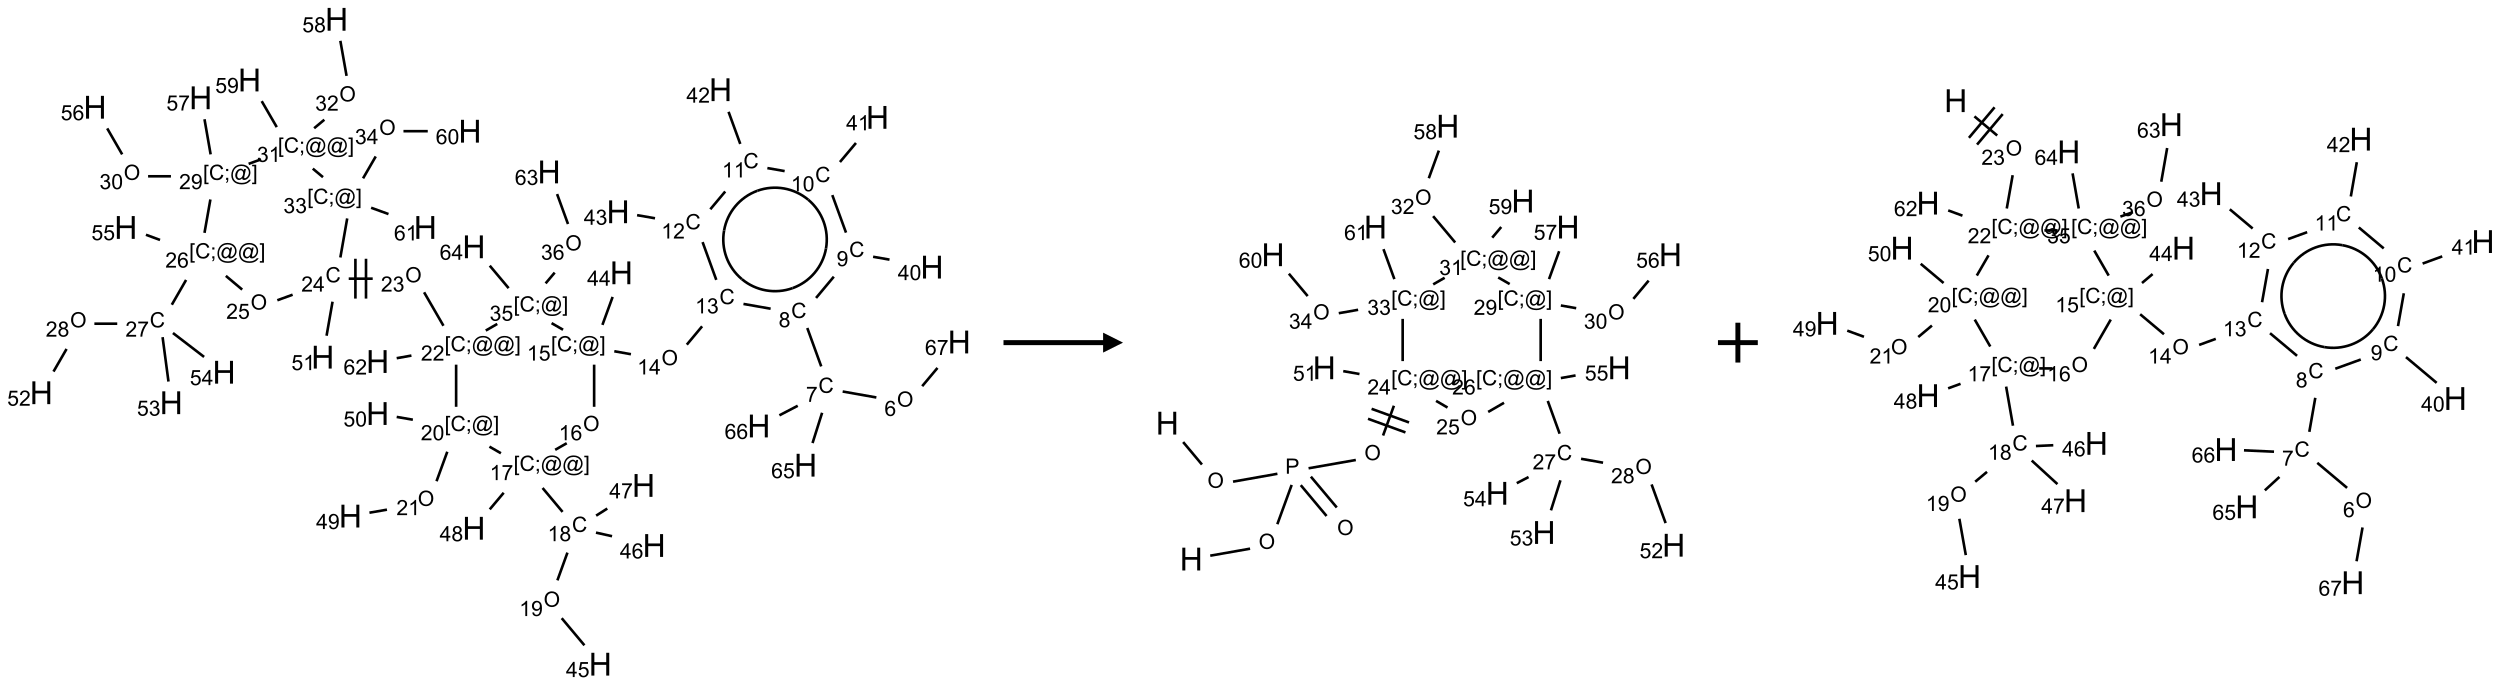 <?xml version="1.0" encoding="UTF-8"?>
<svg xmlns="http://www.w3.org/2000/svg" xmlns:xlink="http://www.w3.org/1999/xlink" width="1255" height="344" viewBox="0 0 1255 344">
<defs>
<g>
<g id="glyph-0-0">
<path d="M 1.332 0 L 1.332 -6.668 L 6.668 -6.668 L 6.668 0 Z M 1.5 -0.168 L 6.5 -0.168 L 6.5 -6.5 L 1.5 -6.5 Z M 1.5 -0.168 "/>
</g>
<g id="glyph-0-1">
<path d="M 0.516 -3.719 C 0.516 -4.984 0.855 -5.977 1.535 -6.695 C 2.215 -7.414 3.094 -7.77 4.172 -7.77 C 4.875 -7.77 5.512 -7.602 6.078 -7.266 C 6.645 -6.93 7.074 -6.461 7.371 -5.855 C 7.668 -5.254 7.816 -4.57 7.816 -3.809 C 7.816 -3.035 7.66 -2.34 7.348 -1.73 C 7.035 -1.117 6.594 -0.656 6.02 -0.34 C 5.449 -0.027 4.828 0.129 4.168 0.129 C 3.449 0.129 2.805 -0.043 2.238 -0.391 C 1.672 -0.738 1.246 -1.211 0.953 -1.812 C 0.66 -2.414 0.516 -3.047 0.516 -3.719 Z M 1.559 -3.703 C 1.559 -2.781 1.805 -2.059 2.301 -1.527 C 2.793 -1 3.414 -0.734 4.16 -0.734 C 4.922 -0.734 5.547 -1 6.039 -1.535 C 6.531 -2.07 6.777 -2.828 6.777 -3.812 C 6.777 -4.434 6.672 -4.977 6.461 -5.441 C 6.25 -5.902 5.945 -6.262 5.539 -6.52 C 5.133 -6.773 4.68 -6.902 4.176 -6.902 C 3.461 -6.902 2.848 -6.656 2.332 -6.164 C 1.816 -5.672 1.559 -4.852 1.559 -3.703 Z M 1.559 -3.703 "/>
</g>
<g id="glyph-0-2">
<path d="M 5.309 -5.766 L 4.375 -5.691 C 4.293 -6.059 4.172 -6.328 4.02 -6.496 C 3.766 -6.762 3.453 -6.895 3.082 -6.895 C 2.785 -6.895 2.523 -6.812 2.297 -6.645 C 2 -6.43 1.77 -6.117 1.598 -5.703 C 1.43 -5.289 1.34 -4.703 1.332 -3.938 C 1.559 -4.281 1.836 -4.535 2.16 -4.703 C 2.488 -4.871 2.828 -4.953 3.188 -4.953 C 3.812 -4.953 4.344 -4.723 4.785 -4.262 C 5.223 -3.801 5.441 -3.207 5.441 -2.48 C 5.441 -2 5.34 -1.555 5.133 -1.145 C 4.926 -0.73 4.641 -0.418 4.281 -0.199 C 3.922 0.02 3.512 0.129 3.051 0.129 C 2.27 0.129 1.633 -0.156 1.141 -0.73 C 0.648 -1.305 0.402 -2.254 0.402 -3.574 C 0.402 -5.051 0.672 -6.121 1.219 -6.793 C 1.695 -7.375 2.336 -7.668 3.141 -7.668 C 3.742 -7.668 4.234 -7.5 4.617 -7.16 C 5 -6.824 5.23 -6.359 5.309 -5.766 Z M 1.48 -2.473 C 1.48 -2.152 1.547 -1.844 1.684 -1.547 C 1.82 -1.25 2.016 -1.027 2.262 -0.871 C 2.508 -0.719 2.766 -0.641 3.035 -0.641 C 3.434 -0.641 3.773 -0.801 4.059 -1.121 C 4.344 -1.441 4.484 -1.875 4.484 -2.422 C 4.484 -2.949 4.344 -3.367 4.062 -3.668 C 3.781 -3.973 3.426 -4.125 3 -4.125 C 2.578 -4.125 2.219 -3.973 1.922 -3.668 C 1.625 -3.363 1.48 -2.969 1.48 -2.473 Z M 1.48 -2.473 "/>
</g>
<g id="glyph-0-3">
<path d="M 6.27 -2.676 L 7.281 -2.422 C 7.07 -1.594 6.688 -0.961 6.137 -0.523 C 5.586 -0.086 4.914 0.129 4.121 0.129 C 3.297 0.129 2.629 -0.039 2.113 -0.371 C 1.598 -0.707 1.203 -1.191 0.934 -1.828 C 0.664 -2.465 0.531 -3.145 0.531 -3.875 C 0.531 -4.672 0.684 -5.363 0.988 -5.957 C 1.293 -6.547 1.723 -6.996 2.285 -7.305 C 2.844 -7.613 3.461 -7.766 4.137 -7.766 C 4.898 -7.766 5.543 -7.57 6.062 -7.184 C 6.582 -6.793 6.945 -6.246 7.152 -5.543 L 6.156 -5.309 C 5.98 -5.863 5.723 -6.266 5.387 -6.52 C 5.051 -6.773 4.625 -6.902 4.113 -6.902 C 3.527 -6.902 3.039 -6.762 2.645 -6.48 C 2.25 -6.199 1.973 -5.82 1.812 -5.348 C 1.652 -4.871 1.574 -4.383 1.574 -3.879 C 1.574 -3.23 1.668 -2.664 1.855 -2.18 C 2.047 -1.695 2.34 -1.332 2.738 -1.094 C 3.137 -0.855 3.57 -0.734 4.035 -0.734 C 4.602 -0.734 5.082 -0.898 5.473 -1.223 C 5.867 -1.551 6.133 -2.035 6.27 -2.676 Z M 6.27 -2.676 "/>
</g>
<g id="glyph-0-4">
<path d="M 0.504 -6.637 L 0.504 -7.535 L 5.449 -7.535 L 5.449 -6.809 C 4.961 -6.289 4.48 -5.602 4.004 -4.746 C 3.527 -3.887 3.156 -3.004 2.895 -2.098 C 2.707 -1.461 2.59 -0.762 2.535 0 L 1.574 0 C 1.582 -0.602 1.703 -1.328 1.926 -2.176 C 2.152 -3.027 2.477 -3.848 2.898 -4.637 C 3.32 -5.426 3.77 -6.094 4.246 -6.637 Z M 0.504 -6.637 "/>
</g>
<g id="glyph-0-5">
<path d="M 1.887 -4.141 C 1.496 -4.281 1.207 -4.484 1.02 -4.75 C 0.832 -5.016 0.738 -5.328 0.738 -5.699 C 0.738 -6.254 0.938 -6.719 1.34 -7.098 C 1.738 -7.477 2.27 -7.668 2.934 -7.668 C 3.598 -7.668 4.137 -7.473 4.543 -7.086 C 4.949 -6.699 5.152 -6.227 5.152 -5.672 C 5.152 -5.316 5.059 -5.008 4.871 -4.746 C 4.688 -4.484 4.406 -4.281 4.027 -4.141 C 4.496 -3.988 4.852 -3.742 5.098 -3.402 C 5.34 -3.062 5.465 -2.656 5.465 -2.184 C 5.465 -1.531 5.234 -0.98 4.77 -0.535 C 4.309 -0.09 3.703 0.129 2.949 0.129 C 2.195 0.129 1.586 -0.094 1.125 -0.539 C 0.664 -0.984 0.434 -1.543 0.434 -2.207 C 0.434 -2.703 0.559 -3.121 0.809 -3.457 C 1.062 -3.793 1.422 -4.02 1.887 -4.141 Z M 1.699 -5.73 C 1.699 -5.367 1.812 -5.074 2.047 -4.844 C 2.281 -4.613 2.582 -4.5 2.953 -4.5 C 3.312 -4.5 3.609 -4.613 3.84 -4.84 C 4.07 -5.066 4.188 -5.348 4.188 -5.676 C 4.188 -6.02 4.07 -6.309 3.832 -6.543 C 3.594 -6.777 3.297 -6.895 2.941 -6.895 C 2.586 -6.895 2.289 -6.781 2.051 -6.551 C 1.816 -6.324 1.699 -6.047 1.699 -5.73 Z M 1.395 -2.203 C 1.395 -1.938 1.461 -1.676 1.586 -1.426 C 1.711 -1.176 1.902 -0.984 2.152 -0.848 C 2.402 -0.711 2.672 -0.641 2.957 -0.641 C 3.406 -0.641 3.777 -0.785 4.066 -1.074 C 4.359 -1.363 4.504 -1.727 4.504 -2.172 C 4.504 -2.625 4.355 -2.996 4.055 -3.293 C 3.754 -3.586 3.379 -3.734 2.926 -3.734 C 2.484 -3.734 2.121 -3.59 1.832 -3.297 C 1.543 -3.004 1.395 -2.641 1.395 -2.203 Z M 1.395 -2.203 "/>
</g>
<g id="glyph-0-6">
<path d="M 0.582 -1.766 L 1.484 -1.848 C 1.562 -1.426 1.707 -1.117 1.922 -0.926 C 2.137 -0.734 2.414 -0.641 2.75 -0.641 C 3.039 -0.641 3.289 -0.707 3.508 -0.84 C 3.727 -0.973 3.902 -1.148 4.043 -1.367 C 4.18 -1.586 4.297 -1.887 4.391 -2.262 C 4.484 -2.637 4.531 -3.016 4.531 -3.406 C 4.531 -3.449 4.531 -3.512 4.527 -3.594 C 4.34 -3.297 4.082 -3.055 3.758 -2.867 C 3.434 -2.68 3.082 -2.59 2.703 -2.59 C 2.07 -2.59 1.535 -2.816 1.098 -3.277 C 0.66 -3.734 0.441 -4.34 0.441 -5.09 C 0.441 -5.863 0.672 -6.484 1.129 -6.957 C 1.586 -7.43 2.156 -7.668 2.844 -7.668 C 3.34 -7.668 3.793 -7.531 4.207 -7.266 C 4.617 -7 4.93 -6.617 5.145 -6.121 C 5.355 -5.629 5.465 -4.91 5.465 -3.973 C 5.465 -2.996 5.359 -2.223 5.145 -1.645 C 4.934 -1.066 4.617 -0.625 4.199 -0.324 C 3.781 -0.02 3.293 0.129 2.73 0.129 C 2.133 0.129 1.645 -0.035 1.266 -0.367 C 0.887 -0.699 0.66 -1.164 0.582 -1.766 Z M 4.422 -5.137 C 4.422 -5.676 4.277 -6.102 3.992 -6.418 C 3.707 -6.734 3.359 -6.891 2.957 -6.891 C 2.543 -6.891 2.18 -6.719 1.871 -6.379 C 1.562 -6.039 1.406 -5.598 1.406 -5.059 C 1.406 -4.57 1.555 -4.176 1.848 -3.871 C 2.141 -3.566 2.5 -3.418 2.934 -3.418 C 3.367 -3.418 3.723 -3.57 4.004 -3.871 C 4.281 -4.176 4.422 -4.598 4.422 -5.137 Z M 4.422 -5.137 "/>
</g>
<g id="glyph-0-7">
<path d="M 3.449 0 L 3.449 -1.828 L 0.137 -1.828 L 0.137 -2.688 L 3.621 -7.637 L 4.387 -7.637 L 4.387 -2.688 L 5.418 -2.688 L 5.418 -1.828 L 4.387 -1.828 L 4.387 0 Z M 3.449 -2.688 L 3.449 -6.129 L 1.059 -2.688 Z M 3.449 -2.688 "/>
</g>
<g id="glyph-0-8">
<path d="M 0.441 -3.766 C 0.441 -4.668 0.535 -5.395 0.723 -5.945 C 0.906 -6.496 1.184 -6.922 1.551 -7.219 C 1.918 -7.516 2.375 -7.668 2.934 -7.668 C 3.344 -7.668 3.703 -7.586 4.012 -7.418 C 4.32 -7.254 4.574 -7.016 4.777 -6.707 C 4.977 -6.395 5.137 -6.016 5.25 -5.57 C 5.363 -5.125 5.422 -4.523 5.422 -3.766 C 5.422 -2.871 5.328 -2.148 5.145 -1.598 C 4.961 -1.047 4.688 -0.621 4.32 -0.32 C 3.953 -0.02 3.492 0.129 2.934 0.129 C 2.195 0.129 1.617 -0.133 1.199 -0.66 C 0.695 -1.297 0.441 -2.332 0.441 -3.766 Z M 1.406 -3.766 C 1.406 -2.512 1.555 -1.68 1.848 -1.262 C 2.141 -0.848 2.5 -0.641 2.934 -0.641 C 3.363 -0.641 3.727 -0.848 4.02 -1.266 C 4.312 -1.684 4.457 -2.516 4.457 -3.766 C 4.457 -5.023 4.312 -5.859 4.02 -6.27 C 3.727 -6.684 3.359 -6.891 2.922 -6.891 C 2.492 -6.891 2.148 -6.707 1.891 -6.344 C 1.566 -5.879 1.406 -5.02 1.406 -3.766 Z M 1.406 -3.766 "/>
</g>
<g id="glyph-0-9">
<path d="M 3.973 0 L 3.035 0 L 3.035 -5.973 C 2.809 -5.758 2.516 -5.543 2.148 -5.328 C 1.781 -5.113 1.453 -4.953 1.16 -4.844 L 1.16 -5.75 C 1.684 -5.996 2.145 -6.297 2.535 -6.645 C 2.93 -6.996 3.207 -7.336 3.371 -7.668 L 3.973 -7.668 Z M 3.973 0 "/>
</g>
<g id="glyph-0-10">
<path d="M 5.371 -0.902 L 5.371 0 L 0.324 0 C 0.316 -0.227 0.352 -0.441 0.434 -0.652 C 0.562 -0.996 0.766 -1.332 1.051 -1.668 C 1.332 -2 1.742 -2.387 2.277 -2.824 C 3.105 -3.504 3.668 -4.043 3.957 -4.441 C 4.25 -4.84 4.395 -5.215 4.395 -5.566 C 4.395 -5.938 4.262 -6.254 3.996 -6.508 C 3.73 -6.762 3.387 -6.891 2.957 -6.891 C 2.508 -6.891 2.145 -6.754 1.875 -6.484 C 1.605 -6.215 1.469 -5.84 1.465 -5.359 L 0.5 -5.457 C 0.566 -6.176 0.812 -6.727 1.246 -7.102 C 1.676 -7.477 2.254 -7.668 2.98 -7.668 C 3.711 -7.668 4.293 -7.465 4.719 -7.059 C 5.145 -6.652 5.359 -6.148 5.359 -5.547 C 5.359 -5.242 5.297 -4.941 5.172 -4.645 C 5.047 -4.352 4.84 -4.039 4.551 -3.715 C 4.262 -3.387 3.777 -2.938 3.105 -2.371 C 2.543 -1.898 2.18 -1.578 2.02 -1.41 C 1.859 -1.242 1.73 -1.07 1.625 -0.902 Z M 5.371 -0.902 "/>
</g>
<g id="glyph-0-11">
<path d="M 0.449 -2.016 L 1.387 -2.141 C 1.492 -1.609 1.676 -1.227 1.934 -0.992 C 2.191 -0.758 2.508 -0.641 2.879 -0.641 C 3.32 -0.641 3.695 -0.793 3.996 -1.098 C 4.301 -1.402 4.453 -1.781 4.453 -2.234 C 4.453 -2.664 4.312 -3.02 4.031 -3.301 C 3.75 -3.578 3.391 -3.719 2.957 -3.719 C 2.781 -3.719 2.562 -3.684 2.297 -3.613 L 2.402 -4.438 C 2.465 -4.43 2.516 -4.426 2.551 -4.426 C 2.949 -4.426 3.312 -4.531 3.629 -4.738 C 3.949 -4.949 4.109 -5.27 4.109 -5.703 C 4.109 -6.047 3.992 -6.332 3.762 -6.559 C 3.527 -6.785 3.227 -6.895 2.859 -6.895 C 2.496 -6.895 2.191 -6.781 1.949 -6.551 C 1.707 -6.324 1.547 -5.98 1.48 -5.52 L 0.543 -5.688 C 0.656 -6.316 0.918 -6.805 1.324 -7.148 C 1.73 -7.492 2.234 -7.668 2.84 -7.668 C 3.254 -7.668 3.641 -7.578 3.988 -7.398 C 4.34 -7.219 4.609 -6.977 4.793 -6.668 C 4.98 -6.359 5.074 -6.031 5.074 -5.684 C 5.074 -5.352 4.984 -5.051 4.809 -4.781 C 4.629 -4.512 4.367 -4.297 4.02 -4.137 C 4.473 -4.031 4.824 -3.816 5.074 -3.488 C 5.324 -3.16 5.449 -2.75 5.449 -2.254 C 5.449 -1.59 5.203 -1.023 4.719 -0.559 C 4.234 -0.098 3.617 0.137 2.875 0.137 C 2.203 0.137 1.648 -0.062 1.207 -0.465 C 0.762 -0.863 0.512 -1.379 0.449 -2.016 Z M 0.449 -2.016 "/>
</g>
<g id="glyph-0-12">
<path d="M 0.723 2.121 L 0.723 -7.637 L 2.793 -7.637 L 2.793 -6.859 L 1.66 -6.859 L 1.66 1.344 L 2.793 1.344 L 2.793 2.121 Z M 0.723 2.121 "/>
</g>
<g id="glyph-0-13">
<path d="M 0.949 -4.465 L 0.949 -5.531 L 2.016 -5.531 L 2.016 -4.465 Z M 0.949 0 L 0.949 -1.066 L 2.016 -1.066 L 2.016 0 C 2.016 0.391 1.945 0.711 1.809 0.949 C 1.668 1.191 1.449 1.379 1.145 1.512 L 0.887 1.109 C 1.082 1.023 1.23 0.895 1.324 0.727 C 1.418 0.559 1.469 0.316 1.48 0 Z M 0.949 0 "/>
</g>
<g id="glyph-0-14">
<path d="M 6.047 -0.848 C 5.82 -0.59 5.57 -0.379 5.289 -0.223 C 5.008 -0.062 4.73 0.016 4.449 0.016 C 4.141 0.016 3.84 -0.074 3.547 -0.254 C 3.254 -0.434 3.02 -0.715 2.836 -1.09 C 2.652 -1.465 2.562 -1.875 2.562 -2.324 C 2.562 -2.875 2.703 -3.43 2.988 -3.98 C 3.27 -4.535 3.621 -4.953 4.043 -5.23 C 4.461 -5.508 4.871 -5.645 5.266 -5.645 C 5.566 -5.645 5.855 -5.566 6.129 -5.41 C 6.402 -5.25 6.641 -5.012 6.84 -4.688 L 7.016 -5.496 L 7.949 -5.496 L 7.199 -2 C 7.094 -1.516 7.043 -1.246 7.043 -1.191 C 7.043 -1.098 7.078 -1.02 7.148 -0.949 C 7.219 -0.883 7.305 -0.848 7.406 -0.848 C 7.59 -0.848 7.832 -0.953 8.129 -1.168 C 8.527 -1.445 8.84 -1.816 9.07 -2.285 C 9.301 -2.75 9.418 -3.234 9.418 -3.73 C 9.418 -4.309 9.27 -4.852 8.973 -5.355 C 8.676 -5.859 8.23 -6.262 7.645 -6.562 C 7.055 -6.863 6.406 -7.016 5.691 -7.016 C 4.879 -7.016 4.137 -6.824 3.465 -6.445 C 2.793 -6.066 2.273 -5.52 1.902 -4.809 C 1.535 -4.098 1.348 -3.34 1.348 -2.527 C 1.348 -1.676 1.535 -0.941 1.902 -0.328 C 2.273 0.285 2.809 0.742 3.508 1.035 C 4.207 1.328 4.984 1.473 5.832 1.473 C 6.742 1.473 7.504 1.32 8.121 1.016 C 8.734 0.711 9.195 0.34 9.5 -0.098 L 10.441 -0.098 C 10.266 0.266 9.961 0.637 9.531 1.016 C 9.102 1.395 8.59 1.695 7.996 1.914 C 7.402 2.133 6.688 2.246 5.848 2.246 C 5.078 2.246 4.367 2.145 3.715 1.949 C 3.066 1.75 2.512 1.453 2.051 1.055 C 1.594 0.656 1.25 0.199 1.016 -0.316 C 0.723 -0.973 0.578 -1.684 0.578 -2.441 C 0.578 -3.289 0.75 -4.098 1.098 -4.863 C 1.523 -5.805 2.125 -6.527 2.902 -7.027 C 3.684 -7.527 4.629 -7.777 5.738 -7.777 C 6.602 -7.777 7.375 -7.602 8.059 -7.246 C 8.746 -6.895 9.285 -6.371 9.684 -5.672 C 10.02 -5.07 10.188 -4.418 10.188 -3.715 C 10.188 -2.707 9.832 -1.812 9.125 -1.031 C 8.492 -0.328 7.801 0.02 7.051 0.02 C 6.812 0.02 6.617 -0.016 6.473 -0.09 C 6.324 -0.16 6.215 -0.266 6.145 -0.402 C 6.102 -0.488 6.066 -0.637 6.047 -0.848 Z M 3.527 -2.262 C 3.527 -1.785 3.641 -1.414 3.863 -1.152 C 4.09 -0.887 4.348 -0.754 4.641 -0.754 C 4.836 -0.754 5.039 -0.812 5.254 -0.93 C 5.469 -1.047 5.676 -1.219 5.871 -1.449 C 6.066 -1.676 6.23 -1.969 6.355 -2.32 C 6.48 -2.672 6.543 -3.027 6.543 -3.379 C 6.543 -3.852 6.426 -4.219 6.191 -4.48 C 5.957 -4.738 5.672 -4.871 5.332 -4.871 C 5.109 -4.871 4.902 -4.812 4.707 -4.699 C 4.512 -4.586 4.32 -4.406 4.137 -4.156 C 3.953 -3.906 3.805 -3.602 3.691 -3.246 C 3.582 -2.887 3.527 -2.559 3.527 -2.262 Z M 3.527 -2.262 "/>
</g>
<g id="glyph-0-15">
<path d="M 2.27 2.121 L 0.203 2.121 L 0.203 1.344 L 1.332 1.344 L 1.332 -6.859 L 0.203 -6.859 L 0.203 -7.637 L 2.27 -7.637 Z M 2.27 2.121 "/>
</g>
<g id="glyph-0-16">
<path d="M 0.441 -2 L 1.426 -2.082 C 1.5 -1.605 1.668 -1.242 1.934 -1.004 C 2.199 -0.762 2.52 -0.641 2.895 -0.641 C 3.348 -0.641 3.73 -0.812 4.043 -1.152 C 4.355 -1.492 4.512 -1.941 4.512 -2.504 C 4.512 -3.039 4.359 -3.461 4.059 -3.77 C 3.758 -4.078 3.367 -4.234 2.879 -4.234 C 2.578 -4.234 2.305 -4.164 2.062 -4.027 C 1.82 -3.891 1.629 -3.715 1.488 -3.496 L 0.609 -3.609 L 1.348 -7.531 L 5.145 -7.531 L 5.145 -6.637 L 2.098 -6.637 L 1.688 -4.582 C 2.145 -4.902 2.625 -5.062 3.129 -5.062 C 3.797 -5.062 4.359 -4.832 4.816 -4.371 C 5.277 -3.91 5.504 -3.312 5.504 -2.59 C 5.504 -1.898 5.305 -1.301 4.902 -0.797 C 4.41 -0.18 3.742 0.129 2.895 0.129 C 2.199 0.129 1.633 -0.062 1.195 -0.453 C 0.758 -0.844 0.504 -1.359 0.441 -2 Z M 0.441 -2 "/>
</g>
<g id="glyph-0-17">
<path d="M 0.824 0 L 0.824 -7.637 L 3.703 -7.637 C 4.211 -7.637 4.598 -7.609 4.863 -7.562 C 5.238 -7.5 5.555 -7.383 5.809 -7.207 C 6.062 -7.031 6.266 -6.785 6.418 -6.469 C 6.574 -6.152 6.652 -5.805 6.652 -5.426 C 6.652 -4.777 6.445 -4.227 6.031 -3.777 C 5.617 -3.328 4.871 -3.105 3.793 -3.105 L 1.832 -3.105 L 1.832 0 Z M 1.832 -4.004 L 3.809 -4.004 C 4.461 -4.004 4.922 -4.125 5.199 -4.371 C 5.473 -4.613 5.609 -4.953 5.609 -5.395 C 5.609 -5.715 5.527 -5.988 5.367 -6.215 C 5.207 -6.441 4.992 -6.594 4.73 -6.668 C 4.559 -6.711 4.246 -6.734 3.785 -6.734 L 1.832 -6.734 Z M 1.832 -4.004 "/>
</g>
<g id="glyph-1-0">
<path d="M 2 0 L 2 -10 L 10 -10 L 10 0 Z M 2.25 -0.25 L 9.75 -0.25 L 9.75 -9.75 L 2.25 -9.75 Z M 2.25 -0.25 "/>
</g>
<g id="glyph-1-1">
<path d="M 1.281 0 L 1.281 -11.453 L 2.797 -11.453 L 2.797 -6.75 L 8.75 -6.75 L 8.75 -11.453 L 10.266 -11.453 L 10.266 0 L 8.75 0 L 8.75 -5.398 L 2.797 -5.398 L 2.797 0 Z M 1.281 0 "/>
</g>
</g>
</defs>
<path fill="none" stroke-width="0.033" stroke-linecap="butt" stroke-linejoin="miter" stroke="rgb(0%, 0%, 0%)" stroke-opacity="1" stroke-miterlimit="10" d="M 10.48 4.746 L 10.057 4.671 " transform="matrix(40, 0, 0, 40, 20.736, 9.695)"/>
<path fill="none" stroke-width="0.033" stroke-linecap="butt" stroke-linejoin="miter" stroke="rgb(0%, 0%, 0%)" stroke-opacity="1" stroke-miterlimit="10" d="M 9.788 4.356 L 9.613 3.874 " transform="matrix(40, 0, 0, 40, 20.736, 9.695)"/>
<path fill="none" stroke-width="0.033" stroke-linecap="butt" stroke-linejoin="miter" stroke="rgb(0%, 0%, 0%)" stroke-opacity="1" stroke-miterlimit="10" d="M 9.723 3.497 L 9.946 3.23 " transform="matrix(40, 0, 0, 40, 20.736, 9.695)"/>
<path fill="none" stroke-width="0.033" stroke-linecap="butt" stroke-linejoin="miter" stroke="rgb(0%, 0%, 0%)" stroke-opacity="1" stroke-miterlimit="10" d="M 10.439 2.98 L 10.645 3.016 " transform="matrix(40, 0, 0, 40, 20.736, 9.695)"/>
<path fill="none" stroke-width="0.033" stroke-linecap="butt" stroke-linejoin="miter" stroke="rgb(0%, 0%, 0%)" stroke-opacity="1" stroke-miterlimit="10" d="M 10.099 2.677 L 9.927 2.206 " transform="matrix(40, 0, 0, 40, 20.736, 9.695)"/>
<path fill="none" stroke-width="0.033" stroke-linecap="butt" stroke-linejoin="miter" stroke="rgb(0%, 0%, 0%)" stroke-opacity="1" stroke-miterlimit="10" d="M 10.023 1.791 L 10.224 1.552 " transform="matrix(40, 0, 0, 40, 20.736, 9.695)"/>
<path fill="none" stroke-width="0.033" stroke-linecap="butt" stroke-linejoin="miter" stroke="rgb(0%, 0%, 0%)" stroke-opacity="1" stroke-miterlimit="10" d="M 9.329 1.905 L 9.112 1.867 " transform="matrix(40, 0, 0, 40, 20.736, 9.695)"/>
<path fill="none" stroke-width="0.033" stroke-linecap="butt" stroke-linejoin="miter" stroke="rgb(0%, 0%, 0%)" stroke-opacity="1" stroke-miterlimit="10" d="M 8.772 1.564 L 8.625 1.161 " transform="matrix(40, 0, 0, 40, 20.736, 9.695)"/>
<path fill="none" stroke-width="0.033" stroke-linecap="butt" stroke-linejoin="miter" stroke="rgb(0%, 0%, 0%)" stroke-opacity="1" stroke-miterlimit="10" d="M 8.583 2.161 L 8.396 2.384 " transform="matrix(40, 0, 0, 40, 20.736, 9.695)"/>
<path fill="none" stroke-width="0.033" stroke-linecap="butt" stroke-linejoin="miter" stroke="rgb(0%, 0%, 0%)" stroke-opacity="1" stroke-miterlimit="10" d="M 7.702 2.497 L 7.477 2.458 " transform="matrix(40, 0, 0, 40, 20.736, 9.695)"/>
<path fill="none" stroke-width="0.033" stroke-linecap="butt" stroke-linejoin="miter" stroke="rgb(0%, 0%, 0%)" stroke-opacity="1" stroke-miterlimit="10" d="M 8.299 2.796 L 8.471 3.27 " transform="matrix(40, 0, 0, 40, 20.736, 9.695)"/>
<path fill="none" stroke-width="0.033" stroke-linecap="butt" stroke-linejoin="miter" stroke="rgb(0%, 0%, 0%)" stroke-opacity="1" stroke-miterlimit="10" d="M 8.812 3.572 L 9.153 3.632 " transform="matrix(40, 0, 0, 40, 20.736, 9.695)"/>
<path fill="none" stroke-width="0.033" stroke-linecap="butt" stroke-linejoin="miter" stroke="rgb(0%, 0%, 0%)" stroke-opacity="1" stroke-miterlimit="10" d="M 8.293 3.853 L 8.101 4.083 " transform="matrix(40, 0, 0, 40, 20.736, 9.695)"/>
<path fill="none" stroke-width="0.033" stroke-linecap="butt" stroke-linejoin="miter" stroke="rgb(0%, 0%, 0%)" stroke-opacity="1" stroke-miterlimit="10" d="M 7.4 4.203 L 7.191 4.166 " transform="matrix(40, 0, 0, 40, 20.736, 9.695)"/>
<path fill="none" stroke-width="0.033" stroke-linecap="butt" stroke-linejoin="miter" stroke="rgb(0%, 0%, 0%)" stroke-opacity="1" stroke-miterlimit="10" d="M 7.042 3.835 L 7.17 3.484 " transform="matrix(40, 0, 0, 40, 20.736, 9.695)"/>
<path fill="none" stroke-width="0.033" stroke-linecap="butt" stroke-linejoin="miter" stroke="rgb(0%, 0%, 0%)" stroke-opacity="1" stroke-miterlimit="10" d="M 6.938 4.334 L 6.938 4.863 " transform="matrix(40, 0, 0, 40, 20.736, 9.695)"/>
<path fill="none" stroke-width="0.033" stroke-linecap="butt" stroke-linejoin="miter" stroke="rgb(0%, 0%, 0%)" stroke-opacity="1" stroke-miterlimit="10" d="M 6.594 5.32 L 6.449 5.403 " transform="matrix(40, 0, 0, 40, 20.736, 9.695)"/>
<path fill="none" stroke-width="0.033" stroke-linecap="butt" stroke-linejoin="miter" stroke="rgb(0%, 0%, 0%)" stroke-opacity="1" stroke-miterlimit="10" d="M 6.291 5.882 L 6.542 6.182 " transform="matrix(40, 0, 0, 40, 20.736, 9.695)"/>
<path fill="none" stroke-width="0.033" stroke-linecap="butt" stroke-linejoin="miter" stroke="rgb(0%, 0%, 0%)" stroke-opacity="1" stroke-miterlimit="10" d="M 6.603 6.693 L 6.477 7.041 " transform="matrix(40, 0, 0, 40, 20.736, 9.695)"/>
<path fill="none" stroke-width="0.033" stroke-linecap="butt" stroke-linejoin="miter" stroke="rgb(0%, 0%, 0%)" stroke-opacity="1" stroke-miterlimit="10" d="M 6.531 7.516 L 6.816 7.856 " transform="matrix(40, 0, 0, 40, 20.736, 9.695)"/>
<path fill="none" stroke-width="0.033" stroke-linecap="butt" stroke-linejoin="miter" stroke="rgb(0%, 0%, 0%)" stroke-opacity="1" stroke-miterlimit="10" d="M 6.961 6.442 L 7.163 6.487 " transform="matrix(40, 0, 0, 40, 20.736, 9.695)"/>
<path fill="none" stroke-width="0.033" stroke-linecap="butt" stroke-linejoin="miter" stroke="rgb(0%, 0%, 0%)" stroke-opacity="1" stroke-miterlimit="10" d="M 6.963 6.229 L 7.103 6.14 " transform="matrix(40, 0, 0, 40, 20.736, 9.695)"/>
<path fill="none" stroke-width="0.033" stroke-linecap="butt" stroke-linejoin="miter" stroke="rgb(0%, 0%, 0%)" stroke-opacity="1" stroke-miterlimit="10" d="M 5.803 5.942 L 5.628 6.15 " transform="matrix(40, 0, 0, 40, 20.736, 9.695)"/>
<path fill="none" stroke-width="0.033" stroke-linecap="butt" stroke-linejoin="miter" stroke="rgb(0%, 0%, 0%)" stroke-opacity="1" stroke-miterlimit="10" d="M 5.768 5.446 L 5.624 5.363 " transform="matrix(40, 0, 0, 40, 20.736, 9.695)"/>
<path fill="none" stroke-width="0.033" stroke-linecap="butt" stroke-linejoin="miter" stroke="rgb(0%, 0%, 0%)" stroke-opacity="1" stroke-miterlimit="10" d="M 5.095 5.427 L 4.96 5.797 " transform="matrix(40, 0, 0, 40, 20.736, 9.695)"/>
<path fill="none" stroke-width="0.033" stroke-linecap="butt" stroke-linejoin="miter" stroke="rgb(0%, 0%, 0%)" stroke-opacity="1" stroke-miterlimit="10" d="M 4.338 6.154 L 4.118 6.192 " transform="matrix(40, 0, 0, 40, 20.736, 9.695)"/>
<path fill="none" stroke-width="0.033" stroke-linecap="butt" stroke-linejoin="miter" stroke="rgb(0%, 0%, 0%)" stroke-opacity="1" stroke-miterlimit="10" d="M 4.663 5.025 L 4.46 4.99 " transform="matrix(40, 0, 0, 40, 20.736, 9.695)"/>
<path fill="none" stroke-width="0.033" stroke-linecap="butt" stroke-linejoin="miter" stroke="rgb(0%, 0%, 0%)" stroke-opacity="1" stroke-miterlimit="10" d="M 5.206 4.863 L 5.206 4.334 " transform="matrix(40, 0, 0, 40, 20.736, 9.695)"/>
<path fill="none" stroke-width="0.033" stroke-linecap="butt" stroke-linejoin="miter" stroke="rgb(0%, 0%, 0%)" stroke-opacity="1" stroke-miterlimit="10" d="M 5.047 3.846 L 4.804 3.426 " transform="matrix(40, 0, 0, 40, 20.736, 9.695)"/>
<path fill="none" stroke-width="0.033" stroke-linecap="butt" stroke-linejoin="miter" stroke="rgb(0%, 0%, 0%)" stroke-opacity="1" stroke-miterlimit="10" d="M 4.159 3.255 L 3.858 3.255 " transform="matrix(40, 0, 0, 40, 20.736, 9.695)"/>
<path fill="none" stroke-width="0.033" stroke-linecap="butt" stroke-linejoin="miter" stroke="rgb(0%, 0%, 0%)" stroke-opacity="1" stroke-miterlimit="10" d="M 3.942 3.005 L 3.942 3.505 " transform="matrix(40, 0, 0, 40, 20.736, 9.695)"/>
<path fill="none" stroke-width="0.033" stroke-linecap="butt" stroke-linejoin="miter" stroke="rgb(0%, 0%, 0%)" stroke-opacity="1" stroke-miterlimit="10" d="M 4.075 3.005 L 4.075 3.505 " transform="matrix(40, 0, 0, 40, 20.736, 9.695)"/>
<path fill="none" stroke-width="0.033" stroke-linecap="butt" stroke-linejoin="miter" stroke="rgb(0%, 0%, 0%)" stroke-opacity="1" stroke-miterlimit="10" d="M 3.655 3.544 L 3.58 3.971 " transform="matrix(40, 0, 0, 40, 20.736, 9.695)"/>
<path fill="none" stroke-width="0.033" stroke-linecap="butt" stroke-linejoin="miter" stroke="rgb(0%, 0%, 0%)" stroke-opacity="1" stroke-miterlimit="10" d="M 3.154 3.456 L 2.962 3.526 " transform="matrix(40, 0, 0, 40, 20.736, 9.695)"/>
<path fill="none" stroke-width="0.033" stroke-linecap="butt" stroke-linejoin="miter" stroke="rgb(0%, 0%, 0%)" stroke-opacity="1" stroke-miterlimit="10" d="M 2.521 3.392 L 2.316 3.22 " transform="matrix(40, 0, 0, 40, 20.736, 9.695)"/>
<path fill="none" stroke-width="0.033" stroke-linecap="butt" stroke-linejoin="miter" stroke="rgb(0%, 0%, 0%)" stroke-opacity="1" stroke-miterlimit="10" d="M 1.817 3.271 L 1.638 3.582 " transform="matrix(40, 0, 0, 40, 20.736, 9.695)"/>
<path fill="none" stroke-width="0.033" stroke-linecap="butt" stroke-linejoin="miter" stroke="rgb(0%, 0%, 0%)" stroke-opacity="1" stroke-miterlimit="10" d="M 0.953 3.82 L 0.666 3.82 " transform="matrix(40, 0, 0, 40, 20.736, 9.695)"/>
<path fill="none" stroke-width="0.033" stroke-linecap="butt" stroke-linejoin="miter" stroke="rgb(0%, 0%, 0%)" stroke-opacity="1" stroke-miterlimit="10" d="M 0.317 4.137 L 0.153 4.421 " transform="matrix(40, 0, 0, 40, 20.736, 9.695)"/>
<path fill="none" stroke-width="0.033" stroke-linecap="butt" stroke-linejoin="miter" stroke="rgb(0%, 0%, 0%)" stroke-opacity="1" stroke-miterlimit="10" d="M 1.522 3.989 L 1.596 4.546 " transform="matrix(40, 0, 0, 40, 20.736, 9.695)"/>
<path fill="none" stroke-width="0.033" stroke-linecap="butt" stroke-linejoin="miter" stroke="rgb(0%, 0%, 0%)" stroke-opacity="1" stroke-miterlimit="10" d="M 1.652 3.937 L 2.043 4.237 " transform="matrix(40, 0, 0, 40, 20.736, 9.695)"/>
<path fill="none" stroke-width="0.033" stroke-linecap="butt" stroke-linejoin="miter" stroke="rgb(0%, 0%, 0%)" stroke-opacity="1" stroke-miterlimit="10" d="M 1.49 2.769 L 1.313 2.704 " transform="matrix(40, 0, 0, 40, 20.736, 9.695)"/>
<path fill="none" stroke-width="0.033" stroke-linecap="butt" stroke-linejoin="miter" stroke="rgb(0%, 0%, 0%)" stroke-opacity="1" stroke-miterlimit="10" d="M 2.048 2.68 L 2.122 2.261 " transform="matrix(40, 0, 0, 40, 20.736, 9.695)"/>
<path fill="none" stroke-width="0.033" stroke-linecap="butt" stroke-linejoin="miter" stroke="rgb(0%, 0%, 0%)" stroke-opacity="1" stroke-miterlimit="10" d="M 1.627 1.97 L 1.34 1.97 " transform="matrix(40, 0, 0, 40, 20.736, 9.695)"/>
<path fill="none" stroke-width="0.033" stroke-linecap="butt" stroke-linejoin="miter" stroke="rgb(0%, 0%, 0%)" stroke-opacity="1" stroke-miterlimit="10" d="M 1.015 1.695 L 0.827 1.369 " transform="matrix(40, 0, 0, 40, 20.736, 9.695)"/>
<path fill="none" stroke-width="0.033" stroke-linecap="butt" stroke-linejoin="miter" stroke="rgb(0%, 0%, 0%)" stroke-opacity="1" stroke-miterlimit="10" d="M 2.125 1.695 L 2.048 1.254 " transform="matrix(40, 0, 0, 40, 20.736, 9.695)"/>
<path fill="none" stroke-width="0.033" stroke-linecap="butt" stroke-linejoin="miter" stroke="rgb(0%, 0%, 0%)" stroke-opacity="1" stroke-miterlimit="10" d="M 2.602 1.814 L 2.758 1.757 " transform="matrix(40, 0, 0, 40, 20.736, 9.695)"/>
<path fill="none" stroke-width="0.033" stroke-linecap="butt" stroke-linejoin="miter" stroke="rgb(0%, 0%, 0%)" stroke-opacity="1" stroke-miterlimit="10" d="M 3.424 1.367 L 3.552 1.26 " transform="matrix(40, 0, 0, 40, 20.736, 9.695)"/>
<path fill="none" stroke-width="0.033" stroke-linecap="butt" stroke-linejoin="miter" stroke="rgb(0%, 0%, 0%)" stroke-opacity="1" stroke-miterlimit="10" d="M 3.831 0.71 L 3.753 0.27 " transform="matrix(40, 0, 0, 40, 20.736, 9.695)"/>
<path fill="none" stroke-width="0.033" stroke-linecap="butt" stroke-linejoin="miter" stroke="rgb(0%, 0%, 0%)" stroke-opacity="1" stroke-miterlimit="10" d="M 2.955 1.353 L 2.766 1.027 " transform="matrix(40, 0, 0, 40, 20.736, 9.695)"/>
<path fill="none" stroke-width="0.033" stroke-linecap="butt" stroke-linejoin="miter" stroke="rgb(0%, 0%, 0%)" stroke-opacity="1" stroke-miterlimit="10" d="M 3.407 1.874 L 3.535 1.981 " transform="matrix(40, 0, 0, 40, 20.736, 9.695)"/>
<path fill="none" stroke-width="0.033" stroke-linecap="butt" stroke-linejoin="miter" stroke="rgb(0%, 0%, 0%)" stroke-opacity="1" stroke-miterlimit="10" d="M 3.839 2.499 L 3.753 2.989 " transform="matrix(40, 0, 0, 40, 20.736, 9.695)"/>
<path fill="none" stroke-width="0.033" stroke-linecap="butt" stroke-linejoin="miter" stroke="rgb(0%, 0%, 0%)" stroke-opacity="1" stroke-miterlimit="10" d="M 4.038 1.996 L 4.197 1.721 " transform="matrix(40, 0, 0, 40, 20.736, 9.695)"/>
<path fill="none" stroke-width="0.033" stroke-linecap="butt" stroke-linejoin="miter" stroke="rgb(0%, 0%, 0%)" stroke-opacity="1" stroke-miterlimit="10" d="M 4.545 1.404 L 4.85 1.404 " transform="matrix(40, 0, 0, 40, 20.736, 9.695)"/>
<path fill="none" stroke-width="0.033" stroke-linecap="butt" stroke-linejoin="miter" stroke="rgb(0%, 0%, 0%)" stroke-opacity="1" stroke-miterlimit="10" d="M 4.139 2.365 L 4.357 2.444 " transform="matrix(40, 0, 0, 40, 20.736, 9.695)"/>
<path fill="none" stroke-width="0.033" stroke-linecap="butt" stroke-linejoin="miter" stroke="rgb(0%, 0%, 0%)" stroke-opacity="1" stroke-miterlimit="10" d="M 4.645 4.22 L 4.46 4.253 " transform="matrix(40, 0, 0, 40, 20.736, 9.695)"/>
<path fill="none" stroke-width="0.033" stroke-linecap="butt" stroke-linejoin="miter" stroke="rgb(0%, 0%, 0%)" stroke-opacity="1" stroke-miterlimit="10" d="M 5.578 3.906 L 5.722 3.823 " transform="matrix(40, 0, 0, 40, 20.736, 9.695)"/>
<path fill="none" stroke-width="0.033" stroke-linecap="butt" stroke-linejoin="miter" stroke="rgb(0%, 0%, 0%)" stroke-opacity="1" stroke-miterlimit="10" d="M 6.404 3.813 L 6.548 3.896 " transform="matrix(40, 0, 0, 40, 20.736, 9.695)"/>
<path fill="none" stroke-width="0.033" stroke-linecap="butt" stroke-linejoin="miter" stroke="rgb(0%, 0%, 0%)" stroke-opacity="1" stroke-miterlimit="10" d="M 6.329 3.314 L 6.443 3.179 " transform="matrix(40, 0, 0, 40, 20.736, 9.695)"/>
<path fill="none" stroke-width="0.033" stroke-linecap="butt" stroke-linejoin="miter" stroke="rgb(0%, 0%, 0%)" stroke-opacity="1" stroke-miterlimit="10" d="M 6.61 2.569 L 6.473 2.193 " transform="matrix(40, 0, 0, 40, 20.736, 9.695)"/>
<path fill="none" stroke-width="0.033" stroke-linecap="butt" stroke-linejoin="miter" stroke="rgb(0%, 0%, 0%)" stroke-opacity="1" stroke-miterlimit="10" d="M 5.865 3.374 L 5.628 3.092 " transform="matrix(40, 0, 0, 40, 20.736, 9.695)"/>
<path fill="none" stroke-width="0.033" stroke-linecap="butt" stroke-linejoin="miter" stroke="rgb(0%, 0%, 0%)" stroke-opacity="1" stroke-miterlimit="10" d="M 9.799 4.938 L 9.679 5.318 " transform="matrix(40, 0, 0, 40, 20.736, 9.695)"/>
<path fill="none" stroke-width="0.033" stroke-linecap="butt" stroke-linejoin="miter" stroke="rgb(0%, 0%, 0%)" stroke-opacity="1" stroke-miterlimit="10" d="M 9.493 4.85 L 9.263 4.97 " transform="matrix(40, 0, 0, 40, 20.736, 9.695)"/>
<path fill="none" stroke-width="0.033" stroke-linecap="butt" stroke-linejoin="miter" stroke="rgb(0%, 0%, 0%)" stroke-opacity="1" stroke-miterlimit="10" d="M 11.055 4.604 L 11.247 4.375 " transform="matrix(40, 0, 0, 40, 20.736, 9.695)"/>
<path fill="none" stroke-width="0.033" stroke-linecap="butt" stroke-linejoin="miter" stroke="rgb(0%, 0%, 0%)" stroke-opacity="1" stroke-miterlimit="10" d="M 9.848 2.876 C 9.808 3.104 9.648 3.294 9.43 3.373 " transform="matrix(40, 0, 0, 40, 20.736, 9.695)"/>
<path fill="none" stroke-width="0.033" stroke-linecap="butt" stroke-linejoin="miter" stroke="rgb(0%, 0%, 0%)" stroke-opacity="1" stroke-miterlimit="10" d="M 9.626 2.265 C 9.803 2.414 9.888 2.647 9.848 2.876 " transform="matrix(40, 0, 0, 40, 20.736, 9.695)"/>
<path fill="none" stroke-width="0.033" stroke-linecap="butt" stroke-linejoin="miter" stroke="rgb(0%, 0%, 0%)" stroke-opacity="1" stroke-miterlimit="10" d="M 8.986 2.152 C 9.204 2.073 9.448 2.116 9.626 2.265 " transform="matrix(40, 0, 0, 40, 20.736, 9.695)"/>
<path fill="none" stroke-width="0.033" stroke-linecap="butt" stroke-linejoin="miter" stroke="rgb(0%, 0%, 0%)" stroke-opacity="1" stroke-miterlimit="10" d="M 8.569 2.65 C 8.609 2.421 8.768 2.232 8.986 2.152 " transform="matrix(40, 0, 0, 40, 20.736, 9.695)"/>
<path fill="none" stroke-width="0.033" stroke-linecap="butt" stroke-linejoin="miter" stroke="rgb(0%, 0%, 0%)" stroke-opacity="1" stroke-miterlimit="10" d="M 8.791 3.26 C 8.613 3.111 8.528 2.879 8.569 2.65 " transform="matrix(40, 0, 0, 40, 20.736, 9.695)"/>
<path fill="none" stroke-width="0.033" stroke-linecap="butt" stroke-linejoin="miter" stroke="rgb(0%, 0%, 0%)" stroke-opacity="1" stroke-miterlimit="10" d="M 9.43 3.373 C 9.212 3.452 8.968 3.409 8.791 3.26 " transform="matrix(40, 0, 0, 40, 20.736, 9.695)"/>
<g fill="rgb(0%, 0%, 0%)" fill-opacity="1">
<use xlink:href="#glyph-0-1" x="450.238" y="204.176"/>
</g>
<g fill="rgb(0%, 0%, 0%)" fill-opacity="1">
<use xlink:href="#glyph-0-2" x="443.977" y="208.809"/>
</g>
<g fill="rgb(0%, 0%, 0%)" fill-opacity="1">
<use xlink:href="#glyph-0-3" x="410.832" y="197.227"/>
</g>
<g fill="rgb(0%, 0%, 0%)" fill-opacity="1">
<use xlink:href="#glyph-0-4" x="404.578" y="201.734"/>
</g>
<g fill="rgb(0%, 0%, 0%)" fill-opacity="1">
<use xlink:href="#glyph-0-3" x="397.152" y="159.641"/>
</g>
<g fill="rgb(0%, 0%, 0%)" fill-opacity="1">
<use xlink:href="#glyph-0-5" x="390.883" y="164.273"/>
</g>
<g fill="rgb(0%, 0%, 0%)" fill-opacity="1">
<use xlink:href="#glyph-0-3" x="426.238" y="128.996"/>
</g>
<g fill="rgb(0%, 0%, 0%)" fill-opacity="1">
<use xlink:href="#glyph-0-6" x="419.969" y="133.633"/>
</g>
<g fill="rgb(0%, 0%, 0%)" fill-opacity="1">
<use xlink:href="#glyph-1-1" x="462.074" y="139.824"/>
</g>
<g fill="rgb(0%, 0%, 0%)" fill-opacity="1">
<use xlink:href="#glyph-0-7" x="450.668" y="140.617"/>
<use xlink:href="#glyph-0-8" x="456.6" y="140.617"/>
</g>
<g fill="rgb(0%, 0%, 0%)" fill-opacity="1">
<use xlink:href="#glyph-0-3" x="409.184" y="91.41"/>
</g>
<g fill="rgb(0%, 0%, 0%)" fill-opacity="1">
<use xlink:href="#glyph-0-9" x="397.023" y="96.047"/>
<use xlink:href="#glyph-0-8" x="402.956" y="96.047"/>
</g>
<g fill="rgb(0%, 0%, 0%)" fill-opacity="1">
<use xlink:href="#glyph-1-1" x="434.715" y="64.652"/>
</g>
<g fill="rgb(0%, 0%, 0%)" fill-opacity="1">
<use xlink:href="#glyph-0-7" x="424.754" y="65.441"/>
<use xlink:href="#glyph-0-9" x="430.686" y="65.441"/>
</g>
<g fill="rgb(0%, 0%, 0%)" fill-opacity="1">
<use xlink:href="#glyph-0-3" x="373.164" y="84.465"/>
</g>
<g fill="rgb(0%, 0%, 0%)" fill-opacity="1">
<use xlink:href="#glyph-0-9" x="362.453" y="89.098"/>
<use xlink:href="#glyph-0-9" x="368.385" y="89.098"/>
</g>
<g fill="rgb(0%, 0%, 0%)" fill-opacity="1">
<use xlink:href="#glyph-1-1" x="355.93" y="50.758"/>
</g>
<g fill="rgb(0%, 0%, 0%)" fill-opacity="1">
<use xlink:href="#glyph-0-7" x="344.574" y="51.551"/>
<use xlink:href="#glyph-0-10" x="350.507" y="51.551"/>
</g>
<g fill="rgb(0%, 0%, 0%)" fill-opacity="1">
<use xlink:href="#glyph-0-3" x="344.078" y="115.105"/>
</g>
<g fill="rgb(0%, 0%, 0%)" fill-opacity="1">
<use xlink:href="#glyph-0-9" x="331.973" y="119.742"/>
<use xlink:href="#glyph-0-10" x="337.905" y="119.742"/>
</g>
<g fill="rgb(0%, 0%, 0%)" fill-opacity="1">
<use xlink:href="#glyph-1-1" x="304.508" y="112.043"/>
</g>
<g fill="rgb(0%, 0%, 0%)" fill-opacity="1">
<use xlink:href="#glyph-0-7" x="293.074" y="112.836"/>
<use xlink:href="#glyph-0-11" x="299.007" y="112.836"/>
</g>
<g fill="rgb(0%, 0%, 0%)" fill-opacity="1">
<use xlink:href="#glyph-0-3" x="361.133" y="152.691"/>
</g>
<g fill="rgb(0%, 0%, 0%)" fill-opacity="1">
<use xlink:href="#glyph-0-9" x="348.949" y="157.328"/>
<use xlink:href="#glyph-0-11" x="354.882" y="157.328"/>
</g>
<g fill="rgb(0%, 0%, 0%)" fill-opacity="1">
<use xlink:href="#glyph-0-1" x="332.062" y="183.34"/>
</g>
<g fill="rgb(0%, 0%, 0%)" fill-opacity="1">
<use xlink:href="#glyph-0-9" x="319.895" y="187.969"/>
<use xlink:href="#glyph-0-7" x="325.827" y="187.969"/>
</g>
<g fill="rgb(0%, 0%, 0%)" fill-opacity="1">
<use xlink:href="#glyph-0-12" x="276.578" y="176.398"/>
<use xlink:href="#glyph-0-3" x="279.542" y="176.398"/>
<use xlink:href="#glyph-0-13" x="287.245" y="176.398"/>
<use xlink:href="#glyph-0-14" x="290.208" y="176.398"/>
<use xlink:href="#glyph-0-15" x="301.036" y="176.398"/>
</g>
<g fill="rgb(0%, 0%, 0%)" fill-opacity="1">
<use xlink:href="#glyph-0-9" x="264.531" y="181.023"/>
<use xlink:href="#glyph-0-16" x="270.464" y="181.023"/>
</g>
<g fill="rgb(0%, 0%, 0%)" fill-opacity="1">
<use xlink:href="#glyph-1-1" x="306.156" y="142.684"/>
</g>
<g fill="rgb(0%, 0%, 0%)" fill-opacity="1">
<use xlink:href="#glyph-0-7" x="294.754" y="143.445"/>
<use xlink:href="#glyph-0-7" x="300.686" y="143.445"/>
</g>
<g fill="rgb(0%, 0%, 0%)" fill-opacity="1">
<use xlink:href="#glyph-0-1" x="292.672" y="216.395"/>
</g>
<g fill="rgb(0%, 0%, 0%)" fill-opacity="1">
<use xlink:href="#glyph-0-9" x="280.477" y="221.023"/>
<use xlink:href="#glyph-0-2" x="286.409" y="221.023"/>
</g>
<g fill="rgb(0%, 0%, 0%)" fill-opacity="1">
<use xlink:href="#glyph-0-12" x="257.82" y="236.398"/>
<use xlink:href="#glyph-0-3" x="260.784" y="236.398"/>
<use xlink:href="#glyph-0-13" x="268.487" y="236.398"/>
<use xlink:href="#glyph-0-14" x="271.451" y="236.398"/>
<use xlink:href="#glyph-0-14" x="282.279" y="236.398"/>
<use xlink:href="#glyph-0-15" x="293.107" y="236.398"/>
</g>
<g fill="rgb(0%, 0%, 0%)" fill-opacity="1">
<use xlink:href="#glyph-0-9" x="245.828" y="241.023"/>
<use xlink:href="#glyph-0-4" x="251.76" y="241.023"/>
</g>
<g fill="rgb(0%, 0%, 0%)" fill-opacity="1">
<use xlink:href="#glyph-0-3" x="287.102" y="267.031"/>
</g>
<g fill="rgb(0%, 0%, 0%)" fill-opacity="1">
<use xlink:href="#glyph-0-9" x="274.898" y="271.668"/>
<use xlink:href="#glyph-0-5" x="280.831" y="271.668"/>
</g>
<g fill="rgb(0%, 0%, 0%)" fill-opacity="1">
<use xlink:href="#glyph-0-1" x="272.883" y="304.621"/>
</g>
<g fill="rgb(0%, 0%, 0%)" fill-opacity="1">
<use xlink:href="#glyph-0-9" x="260.668" y="309.254"/>
<use xlink:href="#glyph-0-6" x="266.6" y="309.254"/>
</g>
<g fill="rgb(0%, 0%, 0%)" fill-opacity="1">
<use xlink:href="#glyph-1-1" x="295.578" y="339.145"/>
</g>
<g fill="rgb(0%, 0%, 0%)" fill-opacity="1">
<use xlink:href="#glyph-0-7" x="284.086" y="339.902"/>
<use xlink:href="#glyph-0-16" x="290.018" y="339.902"/>
</g>
<g fill="rgb(0%, 0%, 0%)" fill-opacity="1">
<use xlink:href="#glyph-1-1" x="322.598" y="279.57"/>
</g>
<g fill="rgb(0%, 0%, 0%)" fill-opacity="1">
<use xlink:href="#glyph-0-7" x="311.168" y="280.363"/>
<use xlink:href="#glyph-0-2" x="317.1" y="280.363"/>
</g>
<g fill="rgb(0%, 0%, 0%)" fill-opacity="1">
<use xlink:href="#glyph-1-1" x="317.281" y="249.422"/>
</g>
<g fill="rgb(0%, 0%, 0%)" fill-opacity="1">
<use xlink:href="#glyph-0-7" x="305.848" y="250.184"/>
<use xlink:href="#glyph-0-4" x="311.78" y="250.184"/>
</g>
<g fill="rgb(0%, 0%, 0%)" fill-opacity="1">
<use xlink:href="#glyph-1-1" x="232.121" y="270.914"/>
</g>
<g fill="rgb(0%, 0%, 0%)" fill-opacity="1">
<use xlink:href="#glyph-0-7" x="220.672" y="271.707"/>
<use xlink:href="#glyph-0-5" x="226.604" y="271.707"/>
</g>
<g fill="rgb(0%, 0%, 0%)" fill-opacity="1">
<use xlink:href="#glyph-0-12" x="223.18" y="216.398"/>
<use xlink:href="#glyph-0-3" x="226.143" y="216.398"/>
<use xlink:href="#glyph-0-13" x="233.846" y="216.398"/>
<use xlink:href="#glyph-0-14" x="236.81" y="216.398"/>
<use xlink:href="#glyph-0-15" x="247.638" y="216.398"/>
</g>
<g fill="rgb(0%, 0%, 0%)" fill-opacity="1">
<use xlink:href="#glyph-0-10" x="211.219" y="221.023"/>
<use xlink:href="#glyph-0-8" x="217.151" y="221.023"/>
</g>
<g fill="rgb(0%, 0%, 0%)" fill-opacity="1">
<use xlink:href="#glyph-0-1" x="209.707" y="253.98"/>
</g>
<g fill="rgb(0%, 0%, 0%)" fill-opacity="1">
<use xlink:href="#glyph-0-10" x="198.984" y="258.613"/>
<use xlink:href="#glyph-0-9" x="204.917" y="258.613"/>
</g>
<g fill="rgb(0%, 0%, 0%)" fill-opacity="1">
<use xlink:href="#glyph-1-1" x="170.121" y="264.805"/>
</g>
<g fill="rgb(0%, 0%, 0%)" fill-opacity="1">
<use xlink:href="#glyph-0-7" x="158.672" y="265.598"/>
<use xlink:href="#glyph-0-6" x="164.604" y="265.598"/>
</g>
<g fill="rgb(0%, 0%, 0%)" fill-opacity="1">
<use xlink:href="#glyph-1-1" x="183.801" y="213.324"/>
</g>
<g fill="rgb(0%, 0%, 0%)" fill-opacity="1">
<use xlink:href="#glyph-0-16" x="172.391" y="214.117"/>
<use xlink:href="#glyph-0-8" x="178.323" y="214.117"/>
</g>
<g fill="rgb(0%, 0%, 0%)" fill-opacity="1">
<use xlink:href="#glyph-0-12" x="223.18" y="176.398"/>
<use xlink:href="#glyph-0-3" x="226.143" y="176.398"/>
<use xlink:href="#glyph-0-13" x="233.846" y="176.398"/>
<use xlink:href="#glyph-0-14" x="236.81" y="176.398"/>
<use xlink:href="#glyph-0-14" x="247.638" y="176.398"/>
<use xlink:href="#glyph-0-15" x="258.466" y="176.398"/>
</g>
<g fill="rgb(0%, 0%, 0%)" fill-opacity="1">
<use xlink:href="#glyph-0-10" x="211.27" y="181.023"/>
<use xlink:href="#glyph-0-10" x="217.202" y="181.023"/>
</g>
<g fill="rgb(0%, 0%, 0%)" fill-opacity="1">
<use xlink:href="#glyph-0-1" x="203.387" y="141.75"/>
</g>
<g fill="rgb(0%, 0%, 0%)" fill-opacity="1">
<use xlink:href="#glyph-0-10" x="191.191" y="146.383"/>
<use xlink:href="#glyph-0-11" x="197.124" y="146.383"/>
</g>
<g fill="rgb(0%, 0%, 0%)" fill-opacity="1">
<use xlink:href="#glyph-0-3" x="163.375" y="141.746"/>
</g>
<g fill="rgb(0%, 0%, 0%)" fill-opacity="1">
<use xlink:href="#glyph-0-10" x="151.223" y="146.383"/>
<use xlink:href="#glyph-0-7" x="157.155" y="146.383"/>
</g>
<g fill="rgb(0%, 0%, 0%)" fill-opacity="1">
<use xlink:href="#glyph-1-1" x="156.246" y="185.023"/>
</g>
<g fill="rgb(0%, 0%, 0%)" fill-opacity="1">
<use xlink:href="#glyph-0-16" x="146.285" y="185.816"/>
<use xlink:href="#glyph-0-9" x="152.217" y="185.816"/>
</g>
<g fill="rgb(0%, 0%, 0%)" fill-opacity="1">
<use xlink:href="#glyph-0-1" x="125.801" y="155.434"/>
</g>
<g fill="rgb(0%, 0%, 0%)" fill-opacity="1">
<use xlink:href="#glyph-0-10" x="113.547" y="160.066"/>
<use xlink:href="#glyph-0-16" x="119.479" y="160.066"/>
</g>
<g fill="rgb(0%, 0%, 0%)" fill-opacity="1">
<use xlink:href="#glyph-0-12" x="94.949" y="129.727"/>
<use xlink:href="#glyph-0-3" x="97.913" y="129.727"/>
<use xlink:href="#glyph-0-13" x="105.616" y="129.727"/>
<use xlink:href="#glyph-0-14" x="108.579" y="129.727"/>
<use xlink:href="#glyph-0-14" x="119.408" y="129.727"/>
<use xlink:href="#glyph-0-15" x="130.236" y="129.727"/>
</g>
<g fill="rgb(0%, 0%, 0%)" fill-opacity="1">
<use xlink:href="#glyph-0-10" x="82.965" y="134.352"/>
<use xlink:href="#glyph-0-2" x="88.897" y="134.352"/>
</g>
<g fill="rgb(0%, 0%, 0%)" fill-opacity="1">
<use xlink:href="#glyph-0-3" x="75.145" y="164.359"/>
</g>
<g fill="rgb(0%, 0%, 0%)" fill-opacity="1">
<use xlink:href="#glyph-0-10" x="62.961" y="168.992"/>
<use xlink:href="#glyph-0-4" x="68.893" y="168.992"/>
</g>
<g fill="rgb(0%, 0%, 0%)" fill-opacity="1">
<use xlink:href="#glyph-0-1" x="35.16" y="164.363"/>
</g>
<g fill="rgb(0%, 0%, 0%)" fill-opacity="1">
<use xlink:href="#glyph-0-10" x="22.945" y="168.992"/>
<use xlink:href="#glyph-0-5" x="28.878" y="168.992"/>
</g>
<g fill="rgb(0%, 0%, 0%)" fill-opacity="1">
<use xlink:href="#glyph-1-1" x="14.965" y="202.883"/>
</g>
<g fill="rgb(0%, 0%, 0%)" fill-opacity="1">
<use xlink:href="#glyph-0-16" x="3.605" y="203.676"/>
<use xlink:href="#glyph-0-10" x="9.538" y="203.676"/>
</g>
<g fill="rgb(0%, 0%, 0%)" fill-opacity="1">
<use xlink:href="#glyph-1-1" x="80.184" y="207.898"/>
</g>
<g fill="rgb(0%, 0%, 0%)" fill-opacity="1">
<use xlink:href="#glyph-0-16" x="68.75" y="208.691"/>
<use xlink:href="#glyph-0-11" x="74.682" y="208.691"/>
</g>
<g fill="rgb(0%, 0%, 0%)" fill-opacity="1">
<use xlink:href="#glyph-1-1" x="106.699" y="192.59"/>
</g>
<g fill="rgb(0%, 0%, 0%)" fill-opacity="1">
<use xlink:href="#glyph-0-16" x="95.293" y="193.352"/>
<use xlink:href="#glyph-0-7" x="101.225" y="193.352"/>
</g>
<g fill="rgb(0%, 0%, 0%)" fill-opacity="1">
<use xlink:href="#glyph-1-1" x="57.375" y="119.918"/>
</g>
<g fill="rgb(0%, 0%, 0%)" fill-opacity="1">
<use xlink:href="#glyph-0-16" x="45.883" y="120.578"/>
<use xlink:href="#glyph-0-16" x="51.815" y="120.578"/>
</g>
<g fill="rgb(0%, 0%, 0%)" fill-opacity="1">
<use xlink:href="#glyph-0-12" x="101.895" y="90.332"/>
<use xlink:href="#glyph-0-3" x="104.858" y="90.332"/>
<use xlink:href="#glyph-0-13" x="112.561" y="90.332"/>
<use xlink:href="#glyph-0-14" x="115.525" y="90.332"/>
<use xlink:href="#glyph-0-15" x="126.353" y="90.332"/>
</g>
<g fill="rgb(0%, 0%, 0%)" fill-opacity="1">
<use xlink:href="#glyph-0-10" x="89.891" y="94.961"/>
<use xlink:href="#glyph-0-6" x="95.823" y="94.961"/>
</g>
<g fill="rgb(0%, 0%, 0%)" fill-opacity="1">
<use xlink:href="#glyph-0-1" x="62.105" y="90.328"/>
</g>
<g fill="rgb(0%, 0%, 0%)" fill-opacity="1">
<use xlink:href="#glyph-0-11" x="49.934" y="94.961"/>
<use xlink:href="#glyph-0-8" x="55.866" y="94.961"/>
</g>
<g fill="rgb(0%, 0%, 0%)" fill-opacity="1">
<use xlink:href="#glyph-1-1" x="41.91" y="59.566"/>
</g>
<g fill="rgb(0%, 0%, 0%)" fill-opacity="1">
<use xlink:href="#glyph-0-16" x="30.48" y="60.359"/>
<use xlink:href="#glyph-0-2" x="36.413" y="60.359"/>
</g>
<g fill="rgb(0%, 0%, 0%)" fill-opacity="1">
<use xlink:href="#glyph-1-1" x="94.965" y="54.816"/>
</g>
<g fill="rgb(0%, 0%, 0%)" fill-opacity="1">
<use xlink:href="#glyph-0-16" x="83.527" y="55.48"/>
<use xlink:href="#glyph-0-4" x="89.46" y="55.48"/>
</g>
<g fill="rgb(0%, 0%, 0%)" fill-opacity="1">
<use xlink:href="#glyph-0-12" x="139.48" y="76.652"/>
<use xlink:href="#glyph-0-3" x="142.444" y="76.652"/>
<use xlink:href="#glyph-0-13" x="150.147" y="76.652"/>
<use xlink:href="#glyph-0-14" x="153.111" y="76.652"/>
<use xlink:href="#glyph-0-14" x="163.939" y="76.652"/>
<use xlink:href="#glyph-0-15" x="174.767" y="76.652"/>
</g>
<g fill="rgb(0%, 0%, 0%)" fill-opacity="1">
<use xlink:href="#glyph-0-11" x="128.969" y="81.281"/>
<use xlink:href="#glyph-0-9" x="134.901" y="81.281"/>
</g>
<g fill="rgb(0%, 0%, 0%)" fill-opacity="1">
<use xlink:href="#glyph-0-1" x="170.336" y="50.938"/>
</g>
<g fill="rgb(0%, 0%, 0%)" fill-opacity="1">
<use xlink:href="#glyph-0-11" x="158.215" y="55.566"/>
<use xlink:href="#glyph-0-10" x="164.147" y="55.566"/>
</g>
<g fill="rgb(0%, 0%, 0%)" fill-opacity="1">
<use xlink:href="#glyph-1-1" x="163.191" y="15.422"/>
</g>
<g fill="rgb(0%, 0%, 0%)" fill-opacity="1">
<use xlink:href="#glyph-0-16" x="151.742" y="16.215"/>
<use xlink:href="#glyph-0-5" x="157.674" y="16.215"/>
</g>
<g fill="rgb(0%, 0%, 0%)" fill-opacity="1">
<use xlink:href="#glyph-1-1" x="119.496" y="45.887"/>
</g>
<g fill="rgb(0%, 0%, 0%)" fill-opacity="1">
<use xlink:href="#glyph-0-16" x="108.047" y="46.68"/>
<use xlink:href="#glyph-0-6" x="113.979" y="46.68"/>
</g>
<g fill="rgb(0%, 0%, 0%)" fill-opacity="1">
<use xlink:href="#glyph-0-12" x="154.242" y="102.363"/>
<use xlink:href="#glyph-0-3" x="157.206" y="102.363"/>
<use xlink:href="#glyph-0-13" x="164.909" y="102.363"/>
<use xlink:href="#glyph-0-14" x="167.872" y="102.363"/>
<use xlink:href="#glyph-0-15" x="178.701" y="102.363"/>
</g>
<g fill="rgb(0%, 0%, 0%)" fill-opacity="1">
<use xlink:href="#glyph-0-11" x="142.254" y="106.992"/>
<use xlink:href="#glyph-0-11" x="148.186" y="106.992"/>
</g>
<g fill="rgb(0%, 0%, 0%)" fill-opacity="1">
<use xlink:href="#glyph-0-1" x="190.336" y="67.719"/>
</g>
<g fill="rgb(0%, 0%, 0%)" fill-opacity="1">
<use xlink:href="#glyph-0-11" x="178.168" y="72.352"/>
<use xlink:href="#glyph-0-7" x="184.1" y="72.352"/>
</g>
<g fill="rgb(0%, 0%, 0%)" fill-opacity="1">
<use xlink:href="#glyph-1-1" x="230.141" y="71.598"/>
</g>
<g fill="rgb(0%, 0%, 0%)" fill-opacity="1">
<use xlink:href="#glyph-0-2" x="218.73" y="72.391"/>
<use xlink:href="#glyph-0-8" x="224.663" y="72.391"/>
</g>
<g fill="rgb(0%, 0%, 0%)" fill-opacity="1">
<use xlink:href="#glyph-1-1" x="207.727" y="119.918"/>
</g>
<g fill="rgb(0%, 0%, 0%)" fill-opacity="1">
<use xlink:href="#glyph-0-2" x="197.766" y="120.711"/>
<use xlink:href="#glyph-0-9" x="203.698" y="120.711"/>
</g>
<g fill="rgb(0%, 0%, 0%)" fill-opacity="1">
<use xlink:href="#glyph-1-1" x="183.801" y="187.219"/>
</g>
<g fill="rgb(0%, 0%, 0%)" fill-opacity="1">
<use xlink:href="#glyph-0-2" x="172.445" y="188.008"/>
<use xlink:href="#glyph-0-10" x="178.378" y="188.008"/>
</g>
<g fill="rgb(0%, 0%, 0%)" fill-opacity="1">
<use xlink:href="#glyph-0-12" x="257.82" y="156.398"/>
<use xlink:href="#glyph-0-3" x="260.784" y="156.398"/>
<use xlink:href="#glyph-0-13" x="268.487" y="156.398"/>
<use xlink:href="#glyph-0-14" x="271.451" y="156.398"/>
<use xlink:href="#glyph-0-15" x="282.279" y="156.398"/>
</g>
<g fill="rgb(0%, 0%, 0%)" fill-opacity="1">
<use xlink:href="#glyph-0-11" x="245.773" y="161.023"/>
<use xlink:href="#glyph-0-16" x="251.706" y="161.023"/>
</g>
<g fill="rgb(0%, 0%, 0%)" fill-opacity="1">
<use xlink:href="#glyph-0-1" x="283.742" y="125.75"/>
</g>
<g fill="rgb(0%, 0%, 0%)" fill-opacity="1">
<use xlink:href="#glyph-0-11" x="271.547" y="130.383"/>
<use xlink:href="#glyph-0-2" x="277.479" y="130.383"/>
</g>
<g fill="rgb(0%, 0%, 0%)" fill-opacity="1">
<use xlink:href="#glyph-1-1" x="269.863" y="92.043"/>
</g>
<g fill="rgb(0%, 0%, 0%)" fill-opacity="1">
<use xlink:href="#glyph-0-2" x="258.43" y="92.836"/>
<use xlink:href="#glyph-0-11" x="264.362" y="92.836"/>
</g>
<g fill="rgb(0%, 0%, 0%)" fill-opacity="1">
<use xlink:href="#glyph-1-1" x="232.121" y="129.629"/>
</g>
<g fill="rgb(0%, 0%, 0%)" fill-opacity="1">
<use xlink:href="#glyph-0-2" x="220.719" y="130.422"/>
<use xlink:href="#glyph-0-7" x="226.651" y="130.422"/>
</g>
<g fill="rgb(0%, 0%, 0%)" fill-opacity="1">
<use xlink:href="#glyph-1-1" x="398.625" y="239.258"/>
</g>
<g fill="rgb(0%, 0%, 0%)" fill-opacity="1">
<use xlink:href="#glyph-0-2" x="387.133" y="240.051"/>
<use xlink:href="#glyph-0-16" x="393.065" y="240.051"/>
</g>
<g fill="rgb(0%, 0%, 0%)" fill-opacity="1">
<use xlink:href="#glyph-1-1" x="375.172" y="219.578"/>
</g>
<g fill="rgb(0%, 0%, 0%)" fill-opacity="1">
<use xlink:href="#glyph-0-2" x="363.742" y="220.371"/>
<use xlink:href="#glyph-0-2" x="369.674" y="220.371"/>
</g>
<g fill="rgb(0%, 0%, 0%)" fill-opacity="1">
<use xlink:href="#glyph-1-1" x="475.758" y="177.414"/>
</g>
<g fill="rgb(0%, 0%, 0%)" fill-opacity="1">
<use xlink:href="#glyph-0-2" x="464.324" y="178.207"/>
<use xlink:href="#glyph-0-4" x="470.257" y="178.207"/>
</g>
<path fill-rule="nonzero" fill="rgb(0%, 0%, 0%)" fill-opacity="1" d="M 503.754 173.25 L 553.754 173.25 L 553.754 177 L 563.754 172 L 553.754 167 L 553.754 170.75 L 503.754 170.75 "/>
<path fill="none" stroke-width="0.033" stroke-linecap="butt" stroke-linejoin="miter" stroke="rgb(0%, 0%, 0%)" stroke-opacity="1" stroke-miterlimit="10" d="M 0.199 3.964 L 0.435 4.246 " transform="matrix(40, 0, 0, 40, 585.979, 63.354)"/>
<path fill="none" stroke-width="0.033" stroke-linecap="butt" stroke-linejoin="miter" stroke="rgb(0%, 0%, 0%)" stroke-opacity="1" stroke-miterlimit="10" d="M 0.825 4.461 L 1.382 4.362 " transform="matrix(40, 0, 0, 40, 585.979, 63.354)"/>
<path fill="none" stroke-width="0.033" stroke-linecap="butt" stroke-linejoin="miter" stroke="rgb(0%, 0%, 0%)" stroke-opacity="1" stroke-miterlimit="10" d="M 1.675 4.505 L 1.999 4.892 " transform="matrix(40, 0, 0, 40, 585.979, 63.354)"/>
<path fill="none" stroke-width="0.033" stroke-linecap="butt" stroke-linejoin="miter" stroke="rgb(0%, 0%, 0%)" stroke-opacity="1" stroke-miterlimit="10" d="M 1.802 4.398 L 2.127 4.785 " transform="matrix(40, 0, 0, 40, 585.979, 63.354)"/>
<path fill="none" stroke-width="0.033" stroke-linecap="butt" stroke-linejoin="miter" stroke="rgb(0%, 0%, 0%)" stroke-opacity="1" stroke-miterlimit="10" d="M 1.561 4.502 L 1.381 4.995 " transform="matrix(40, 0, 0, 40, 585.979, 63.354)"/>
<path fill="none" stroke-width="0.033" stroke-linecap="butt" stroke-linejoin="miter" stroke="rgb(0%, 0%, 0%)" stroke-opacity="1" stroke-miterlimit="10" d="M 1.039 5.302 L 0.539 5.39 " transform="matrix(40, 0, 0, 40, 585.979, 63.354)"/>
<path fill="none" stroke-width="0.033" stroke-linecap="butt" stroke-linejoin="miter" stroke="rgb(0%, 0%, 0%)" stroke-opacity="1" stroke-miterlimit="10" d="M 1.773 4.293 L 2.366 4.189 " transform="matrix(40, 0, 0, 40, 585.979, 63.354)"/>
<path fill="none" stroke-width="0.033" stroke-linecap="butt" stroke-linejoin="miter" stroke="rgb(0%, 0%, 0%)" stroke-opacity="1" stroke-miterlimit="10" d="M 2.708 3.882 L 2.844 3.508 " transform="matrix(40, 0, 0, 40, 585.979, 63.354)"/>
<path fill="none" stroke-width="0.033" stroke-linecap="butt" stroke-linejoin="miter" stroke="rgb(0%, 0%, 0%)" stroke-opacity="1" stroke-miterlimit="10" d="M 3.034 3.718 L 2.564 3.547 " transform="matrix(40, 0, 0, 40, 585.979, 63.354)"/>
<path fill="none" stroke-width="0.033" stroke-linecap="butt" stroke-linejoin="miter" stroke="rgb(0%, 0%, 0%)" stroke-opacity="1" stroke-miterlimit="10" d="M 2.989 3.843 L 2.519 3.672 " transform="matrix(40, 0, 0, 40, 585.979, 63.354)"/>
<path fill="none" stroke-width="0.033" stroke-linecap="butt" stroke-linejoin="miter" stroke="rgb(0%, 0%, 0%)" stroke-opacity="1" stroke-miterlimit="10" d="M 2.412 3.11 L 2.208 3.074 " transform="matrix(40, 0, 0, 40, 585.979, 63.354)"/>
<path fill="none" stroke-width="0.033" stroke-linecap="butt" stroke-linejoin="miter" stroke="rgb(0%, 0%, 0%)" stroke-opacity="1" stroke-miterlimit="10" d="M 3.373 3.447 L 3.517 3.531 " transform="matrix(40, 0, 0, 40, 585.979, 63.354)"/>
<path fill="none" stroke-width="0.033" stroke-linecap="butt" stroke-linejoin="miter" stroke="rgb(0%, 0%, 0%)" stroke-opacity="1" stroke-miterlimit="10" d="M 4.027 3.586 L 4.226 3.471 " transform="matrix(40, 0, 0, 40, 585.979, 63.354)"/>
<path fill="none" stroke-width="0.033" stroke-linecap="butt" stroke-linejoin="miter" stroke="rgb(0%, 0%, 0%)" stroke-opacity="1" stroke-miterlimit="10" d="M 4.775 3.448 L 4.924 3.859 " transform="matrix(40, 0, 0, 40, 585.979, 63.354)"/>
<path fill="none" stroke-width="0.033" stroke-linecap="butt" stroke-linejoin="miter" stroke="rgb(0%, 0%, 0%)" stroke-opacity="1" stroke-miterlimit="10" d="M 5.193 4.174 L 5.469 4.223 " transform="matrix(40, 0, 0, 40, 585.979, 63.354)"/>
<path fill="none" stroke-width="0.033" stroke-linecap="butt" stroke-linejoin="miter" stroke="rgb(0%, 0%, 0%)" stroke-opacity="1" stroke-miterlimit="10" d="M 6.078 4.496 L 6.254 4.981 " transform="matrix(40, 0, 0, 40, 585.979, 63.354)"/>
<path fill="none" stroke-width="0.033" stroke-linecap="butt" stroke-linejoin="miter" stroke="rgb(0%, 0%, 0%)" stroke-opacity="1" stroke-miterlimit="10" d="M 4.934 4.444 L 4.815 4.821 " transform="matrix(40, 0, 0, 40, 585.979, 63.354)"/>
<path fill="none" stroke-width="0.033" stroke-linecap="butt" stroke-linejoin="miter" stroke="rgb(0%, 0%, 0%)" stroke-opacity="1" stroke-miterlimit="10" d="M 4.534 4.403 L 4.386 4.48 " transform="matrix(40, 0, 0, 40, 585.979, 63.354)"/>
<path fill="none" stroke-width="0.033" stroke-linecap="butt" stroke-linejoin="miter" stroke="rgb(0%, 0%, 0%)" stroke-opacity="1" stroke-miterlimit="10" d="M 4.939 3.161 L 5.124 3.128 " transform="matrix(40, 0, 0, 40, 585.979, 63.354)"/>
<path fill="none" stroke-width="0.033" stroke-linecap="butt" stroke-linejoin="miter" stroke="rgb(0%, 0%, 0%)" stroke-opacity="1" stroke-miterlimit="10" d="M 4.686 2.948 L 4.686 2.418 " transform="matrix(40, 0, 0, 40, 585.979, 63.354)"/>
<path fill="none" stroke-width="0.033" stroke-linecap="butt" stroke-linejoin="miter" stroke="rgb(0%, 0%, 0%)" stroke-opacity="1" stroke-miterlimit="10" d="M 4.939 2.25 L 5.132 2.284 " transform="matrix(40, 0, 0, 40, 585.979, 63.354)"/>
<path fill="none" stroke-width="0.033" stroke-linecap="butt" stroke-linejoin="miter" stroke="rgb(0%, 0%, 0%)" stroke-opacity="1" stroke-miterlimit="10" d="M 5.849 2.167 L 6.041 1.938 " transform="matrix(40, 0, 0, 40, 585.979, 63.354)"/>
<path fill="none" stroke-width="0.033" stroke-linecap="butt" stroke-linejoin="miter" stroke="rgb(0%, 0%, 0%)" stroke-opacity="1" stroke-miterlimit="10" d="M 4.791 1.919 L 4.918 1.569 " transform="matrix(40, 0, 0, 40, 585.979, 63.354)"/>
<path fill="none" stroke-width="0.033" stroke-linecap="butt" stroke-linejoin="miter" stroke="rgb(0%, 0%, 0%)" stroke-opacity="1" stroke-miterlimit="10" d="M 4.297 1.981 L 4.153 1.898 " transform="matrix(40, 0, 0, 40, 585.979, 63.354)"/>
<path fill="none" stroke-width="0.033" stroke-linecap="butt" stroke-linejoin="miter" stroke="rgb(0%, 0%, 0%)" stroke-opacity="1" stroke-miterlimit="10" d="M 3.613 1.459 L 3.336 1.129 " transform="matrix(40, 0, 0, 40, 585.979, 63.354)"/>
<path fill="none" stroke-width="0.033" stroke-linecap="butt" stroke-linejoin="miter" stroke="rgb(0%, 0%, 0%)" stroke-opacity="1" stroke-miterlimit="10" d="M 3.282 0.653 L 3.408 0.306 " transform="matrix(40, 0, 0, 40, 585.979, 63.354)"/>
<path fill="none" stroke-width="0.033" stroke-linecap="butt" stroke-linejoin="miter" stroke="rgb(0%, 0%, 0%)" stroke-opacity="1" stroke-miterlimit="10" d="M 4.078 1.399 L 4.191 1.265 " transform="matrix(40, 0, 0, 40, 585.979, 63.354)"/>
<path fill="none" stroke-width="0.033" stroke-linecap="butt" stroke-linejoin="miter" stroke="rgb(0%, 0%, 0%)" stroke-opacity="1" stroke-miterlimit="10" d="M 3.481 1.902 L 3.337 1.985 " transform="matrix(40, 0, 0, 40, 585.979, 63.354)"/>
<path fill="none" stroke-width="0.033" stroke-linecap="butt" stroke-linejoin="miter" stroke="rgb(0%, 0%, 0%)" stroke-opacity="1" stroke-miterlimit="10" d="M 2.954 2.418 L 2.954 2.948 " transform="matrix(40, 0, 0, 40, 585.979, 63.354)"/>
<path fill="none" stroke-width="0.033" stroke-linecap="butt" stroke-linejoin="miter" stroke="rgb(0%, 0%, 0%)" stroke-opacity="1" stroke-miterlimit="10" d="M 2.395 2.304 L 2.152 2.347 " transform="matrix(40, 0, 0, 40, 585.979, 63.354)"/>
<path fill="none" stroke-width="0.033" stroke-linecap="butt" stroke-linejoin="miter" stroke="rgb(0%, 0%, 0%)" stroke-opacity="1" stroke-miterlimit="10" d="M 1.762 2.132 L 1.526 1.851 " transform="matrix(40, 0, 0, 40, 585.979, 63.354)"/>
<path fill="none" stroke-width="0.033" stroke-linecap="butt" stroke-linejoin="miter" stroke="rgb(0%, 0%, 0%)" stroke-opacity="1" stroke-miterlimit="10" d="M 2.85 1.919 L 2.713 1.543 " transform="matrix(40, 0, 0, 40, 585.979, 63.354)"/>
<g fill="rgb(0%, 0%, 0%)" fill-opacity="1">
<use xlink:href="#glyph-1-1" x="580.207" y="218.148"/>
</g>
<g fill="rgb(0%, 0%, 0%)" fill-opacity="1">
<use xlink:href="#glyph-0-1" x="606.113" y="244.91"/>
</g>
<g fill="rgb(0%, 0%, 0%)" fill-opacity="1">
<use xlink:href="#glyph-0-17" x="645.195" y="237.828"/>
</g>
<g fill="rgb(0%, 0%, 0%)" fill-opacity="1">
<use xlink:href="#glyph-0-1" x="671.215" y="268.605"/>
</g>
<g fill="rgb(0%, 0%, 0%)" fill-opacity="1">
<use xlink:href="#glyph-0-1" x="631.824" y="275.555"/>
</g>
<g fill="rgb(0%, 0%, 0%)" fill-opacity="1">
<use xlink:href="#glyph-1-1" x="592.238" y="286.379"/>
</g>
<g fill="rgb(0%, 0%, 0%)" fill-opacity="1">
<use xlink:href="#glyph-0-1" x="684.898" y="231.02"/>
</g>
<g fill="rgb(0%, 0%, 0%)" fill-opacity="1">
<use xlink:href="#glyph-0-12" x="698.367" y="193.438"/>
<use xlink:href="#glyph-0-3" x="701.331" y="193.438"/>
<use xlink:href="#glyph-0-13" x="709.034" y="193.438"/>
<use xlink:href="#glyph-0-14" x="711.997" y="193.438"/>
<use xlink:href="#glyph-0-14" x="722.826" y="193.438"/>
<use xlink:href="#glyph-0-15" x="733.654" y="193.438"/>
</g>
<g fill="rgb(0%, 0%, 0%)" fill-opacity="1">
<use xlink:href="#glyph-0-10" x="686.41" y="198.062"/>
<use xlink:href="#glyph-0-7" x="692.342" y="198.062"/>
</g>
<g fill="rgb(0%, 0%, 0%)" fill-opacity="1">
<use xlink:href="#glyph-1-1" x="658.992" y="190.363"/>
</g>
<g fill="rgb(0%, 0%, 0%)" fill-opacity="1">
<use xlink:href="#glyph-0-16" x="649.031" y="191.156"/>
<use xlink:href="#glyph-0-9" x="654.964" y="191.156"/>
</g>
<g fill="rgb(0%, 0%, 0%)" fill-opacity="1">
<use xlink:href="#glyph-0-1" x="733.219" y="213.434"/>
</g>
<g fill="rgb(0%, 0%, 0%)" fill-opacity="1">
<use xlink:href="#glyph-0-10" x="720.965" y="218.062"/>
<use xlink:href="#glyph-0-16" x="726.897" y="218.062"/>
</g>
<g fill="rgb(0%, 0%, 0%)" fill-opacity="1">
<use xlink:href="#glyph-0-12" x="740.941" y="193.438"/>
<use xlink:href="#glyph-0-3" x="743.905" y="193.438"/>
<use xlink:href="#glyph-0-13" x="751.608" y="193.438"/>
<use xlink:href="#glyph-0-14" x="754.572" y="193.438"/>
<use xlink:href="#glyph-0-14" x="765.4" y="193.438"/>
<use xlink:href="#glyph-0-15" x="776.228" y="193.438"/>
</g>
<g fill="rgb(0%, 0%, 0%)" fill-opacity="1">
<use xlink:href="#glyph-0-10" x="728.961" y="198.062"/>
<use xlink:href="#glyph-0-2" x="734.893" y="198.062"/>
</g>
<g fill="rgb(0%, 0%, 0%)" fill-opacity="1">
<use xlink:href="#glyph-0-3" x="781.527" y="231.016"/>
</g>
<g fill="rgb(0%, 0%, 0%)" fill-opacity="1">
<use xlink:href="#glyph-0-10" x="769.344" y="235.652"/>
<use xlink:href="#glyph-0-4" x="775.276" y="235.652"/>
</g>
<g fill="rgb(0%, 0%, 0%)" fill-opacity="1">
<use xlink:href="#glyph-0-1" x="820.934" y="237.965"/>
</g>
<g fill="rgb(0%, 0%, 0%)" fill-opacity="1">
<use xlink:href="#glyph-0-10" x="808.719" y="242.598"/>
<use xlink:href="#glyph-0-5" x="814.651" y="242.598"/>
</g>
<g fill="rgb(0%, 0%, 0%)" fill-opacity="1">
<use xlink:href="#glyph-1-1" x="834.418" y="279.434"/>
</g>
<g fill="rgb(0%, 0%, 0%)" fill-opacity="1">
<use xlink:href="#glyph-0-16" x="823.062" y="280.223"/>
<use xlink:href="#glyph-0-10" x="828.995" y="280.223"/>
</g>
<g fill="rgb(0%, 0%, 0%)" fill-opacity="1">
<use xlink:href="#glyph-1-1" x="769.316" y="273.047"/>
</g>
<g fill="rgb(0%, 0%, 0%)" fill-opacity="1">
<use xlink:href="#glyph-0-16" x="757.883" y="273.84"/>
<use xlink:href="#glyph-0-11" x="763.815" y="273.84"/>
</g>
<g fill="rgb(0%, 0%, 0%)" fill-opacity="1">
<use xlink:href="#glyph-1-1" x="745.867" y="253.367"/>
</g>
<g fill="rgb(0%, 0%, 0%)" fill-opacity="1">
<use xlink:href="#glyph-0-16" x="734.461" y="254.129"/>
<use xlink:href="#glyph-0-7" x="740.393" y="254.129"/>
</g>
<g fill="rgb(0%, 0%, 0%)" fill-opacity="1">
<use xlink:href="#glyph-1-1" x="807.059" y="190.363"/>
</g>
<g fill="rgb(0%, 0%, 0%)" fill-opacity="1">
<use xlink:href="#glyph-0-16" x="795.566" y="191.023"/>
<use xlink:href="#glyph-0-16" x="801.499" y="191.023"/>
</g>
<g fill="rgb(0%, 0%, 0%)" fill-opacity="1">
<use xlink:href="#glyph-0-12" x="751.77" y="153.438"/>
<use xlink:href="#glyph-0-3" x="754.733" y="153.438"/>
<use xlink:href="#glyph-0-13" x="762.436" y="153.438"/>
<use xlink:href="#glyph-0-14" x="765.4" y="153.438"/>
<use xlink:href="#glyph-0-15" x="776.228" y="153.438"/>
</g>
<g fill="rgb(0%, 0%, 0%)" fill-opacity="1">
<use xlink:href="#glyph-0-10" x="739.766" y="158.062"/>
<use xlink:href="#glyph-0-6" x="745.698" y="158.062"/>
</g>
<g fill="rgb(0%, 0%, 0%)" fill-opacity="1">
<use xlink:href="#glyph-0-1" x="807.254" y="160.379"/>
</g>
<g fill="rgb(0%, 0%, 0%)" fill-opacity="1">
<use xlink:href="#glyph-0-11" x="795.078" y="165.008"/>
<use xlink:href="#glyph-0-8" x="801.01" y="165.008"/>
</g>
<g fill="rgb(0%, 0%, 0%)" fill-opacity="1">
<use xlink:href="#glyph-1-1" x="832.77" y="133.613"/>
</g>
<g fill="rgb(0%, 0%, 0%)" fill-opacity="1">
<use xlink:href="#glyph-0-16" x="821.34" y="134.406"/>
<use xlink:href="#glyph-0-2" x="827.272" y="134.406"/>
</g>
<g fill="rgb(0%, 0%, 0%)" fill-opacity="1">
<use xlink:href="#glyph-1-1" x="781.348" y="119.723"/>
</g>
<g fill="rgb(0%, 0%, 0%)" fill-opacity="1">
<use xlink:href="#glyph-0-16" x="769.91" y="120.387"/>
<use xlink:href="#glyph-0-4" x="775.842" y="120.387"/>
</g>
<g fill="rgb(0%, 0%, 0%)" fill-opacity="1">
<use xlink:href="#glyph-0-12" x="733.008" y="133.438"/>
<use xlink:href="#glyph-0-3" x="735.971" y="133.438"/>
<use xlink:href="#glyph-0-13" x="743.674" y="133.438"/>
<use xlink:href="#glyph-0-14" x="746.638" y="133.438"/>
<use xlink:href="#glyph-0-14" x="757.466" y="133.438"/>
<use xlink:href="#glyph-0-15" x="768.294" y="133.438"/>
</g>
<g fill="rgb(0%, 0%, 0%)" fill-opacity="1">
<use xlink:href="#glyph-0-11" x="722.492" y="138.062"/>
<use xlink:href="#glyph-0-9" x="728.424" y="138.062"/>
</g>
<g fill="rgb(0%, 0%, 0%)" fill-opacity="1">
<use xlink:href="#glyph-0-1" x="710.332" y="102.789"/>
</g>
<g fill="rgb(0%, 0%, 0%)" fill-opacity="1">
<use xlink:href="#glyph-0-11" x="698.211" y="107.422"/>
<use xlink:href="#glyph-0-10" x="704.143" y="107.422"/>
</g>
<g fill="rgb(0%, 0%, 0%)" fill-opacity="1">
<use xlink:href="#glyph-1-1" x="720.992" y="69.082"/>
</g>
<g fill="rgb(0%, 0%, 0%)" fill-opacity="1">
<use xlink:href="#glyph-0-16" x="709.543" y="69.875"/>
<use xlink:href="#glyph-0-5" x="715.475" y="69.875"/>
</g>
<g fill="rgb(0%, 0%, 0%)" fill-opacity="1">
<use xlink:href="#glyph-1-1" x="758.734" y="106.668"/>
</g>
<g fill="rgb(0%, 0%, 0%)" fill-opacity="1">
<use xlink:href="#glyph-0-16" x="747.285" y="107.461"/>
<use xlink:href="#glyph-0-6" x="753.217" y="107.461"/>
</g>
<g fill="rgb(0%, 0%, 0%)" fill-opacity="1">
<use xlink:href="#glyph-0-12" x="698.367" y="153.438"/>
<use xlink:href="#glyph-0-3" x="701.331" y="153.438"/>
<use xlink:href="#glyph-0-13" x="709.034" y="153.438"/>
<use xlink:href="#glyph-0-14" x="711.997" y="153.438"/>
<use xlink:href="#glyph-0-15" x="722.826" y="153.438"/>
</g>
<g fill="rgb(0%, 0%, 0%)" fill-opacity="1">
<use xlink:href="#glyph-0-11" x="686.379" y="158.062"/>
<use xlink:href="#glyph-0-11" x="692.311" y="158.062"/>
</g>
<g fill="rgb(0%, 0%, 0%)" fill-opacity="1">
<use xlink:href="#glyph-0-1" x="659.188" y="160.379"/>
</g>
<g fill="rgb(0%, 0%, 0%)" fill-opacity="1">
<use xlink:href="#glyph-0-11" x="647.02" y="165.008"/>
<use xlink:href="#glyph-0-7" x="652.952" y="165.008"/>
</g>
<g fill="rgb(0%, 0%, 0%)" fill-opacity="1">
<use xlink:href="#glyph-1-1" x="633.277" y="133.613"/>
</g>
<g fill="rgb(0%, 0%, 0%)" fill-opacity="1">
<use xlink:href="#glyph-0-2" x="621.871" y="134.406"/>
<use xlink:href="#glyph-0-8" x="627.803" y="134.406"/>
</g>
<g fill="rgb(0%, 0%, 0%)" fill-opacity="1">
<use xlink:href="#glyph-1-1" x="684.703" y="119.723"/>
</g>
<g fill="rgb(0%, 0%, 0%)" fill-opacity="1">
<use xlink:href="#glyph-0-2" x="674.742" y="120.516"/>
<use xlink:href="#glyph-0-9" x="680.674" y="120.516"/>
</g>
<path fill="none" stroke-width="0.062" stroke-linecap="butt" stroke-linejoin="miter" stroke="rgb(0%, 0%, 0%)" stroke-opacity="1" stroke-miterlimit="10" d="M 0 0 L 0.5 0 M 0.25 -0.25 L 0.25 0.25 " transform="matrix(40, 0, 0, 40, 862.416, 172)"/>
<path fill="none" stroke-width="0.033" stroke-linecap="butt" stroke-linejoin="miter" stroke="rgb(0%, 0%, 0%)" stroke-opacity="1" stroke-miterlimit="10" d="M 1.848 0.197 L 2.134 0.437 " transform="matrix(40, 0, 0, 40, 917.236, 50.547)"/>
<path fill="none" stroke-width="0.033" stroke-linecap="butt" stroke-linejoin="miter" stroke="rgb(0%, 0%, 0%)" stroke-opacity="1" stroke-miterlimit="10" d="M 1.881 0.551 L 2.203 0.168 " transform="matrix(40, 0, 0, 40, 917.236, 50.547)"/>
<path fill="none" stroke-width="0.033" stroke-linecap="butt" stroke-linejoin="miter" stroke="rgb(0%, 0%, 0%)" stroke-opacity="1" stroke-miterlimit="10" d="M 1.779 0.466 L 2.101 0.083 " transform="matrix(40, 0, 0, 40, 917.236, 50.547)"/>
<path fill="none" stroke-width="0.033" stroke-linecap="butt" stroke-linejoin="miter" stroke="rgb(0%, 0%, 0%)" stroke-opacity="1" stroke-miterlimit="10" d="M 2.328 0.935 L 2.254 1.353 " transform="matrix(40, 0, 0, 40, 917.236, 50.547)"/>
<path fill="none" stroke-width="0.033" stroke-linecap="butt" stroke-linejoin="miter" stroke="rgb(0%, 0%, 0%)" stroke-opacity="1" stroke-miterlimit="10" d="M 1.698 1.443 L 1.519 1.377 " transform="matrix(40, 0, 0, 40, 917.236, 50.547)"/>
<path fill="none" stroke-width="0.033" stroke-linecap="butt" stroke-linejoin="miter" stroke="rgb(0%, 0%, 0%)" stroke-opacity="1" stroke-miterlimit="10" d="M 2.025 1.941 L 1.878 2.195 " transform="matrix(40, 0, 0, 40, 917.236, 50.547)"/>
<path fill="none" stroke-width="0.033" stroke-linecap="butt" stroke-linejoin="miter" stroke="rgb(0%, 0%, 0%)" stroke-opacity="1" stroke-miterlimit="10" d="M 1.315 2.822 L 1.143 2.966 " transform="matrix(40, 0, 0, 40, 917.236, 50.547)"/>
<path fill="none" stroke-width="0.033" stroke-linecap="butt" stroke-linejoin="miter" stroke="rgb(0%, 0%, 0%)" stroke-opacity="1" stroke-miterlimit="10" d="M 0.462 2.963 L 0.252 2.886 " transform="matrix(40, 0, 0, 40, 917.236, 50.547)"/>
<path fill="none" stroke-width="0.033" stroke-linecap="butt" stroke-linejoin="miter" stroke="rgb(0%, 0%, 0%)" stroke-opacity="1" stroke-miterlimit="10" d="M 1.461 2.288 L 1.174 2.047 " transform="matrix(40, 0, 0, 40, 917.236, 50.547)"/>
<path fill="none" stroke-width="0.033" stroke-linecap="butt" stroke-linejoin="miter" stroke="rgb(0%, 0%, 0%)" stroke-opacity="1" stroke-miterlimit="10" d="M 1.852 2.747 L 2.047 3.085 " transform="matrix(40, 0, 0, 40, 917.236, 50.547)"/>
<path fill="none" stroke-width="0.033" stroke-linecap="butt" stroke-linejoin="miter" stroke="rgb(0%, 0%, 0%)" stroke-opacity="1" stroke-miterlimit="10" d="M 2.246 3.588 L 2.332 4.079 " transform="matrix(40, 0, 0, 40, 917.236, 50.547)"/>
<path fill="none" stroke-width="0.033" stroke-linecap="butt" stroke-linejoin="miter" stroke="rgb(0%, 0%, 0%)" stroke-opacity="1" stroke-miterlimit="10" d="M 2.006 4.658 L 1.858 4.782 " transform="matrix(40, 0, 0, 40, 917.236, 50.547)"/>
<path fill="none" stroke-width="0.033" stroke-linecap="butt" stroke-linejoin="miter" stroke="rgb(0%, 0%, 0%)" stroke-opacity="1" stroke-miterlimit="10" d="M 1.659 5.247 L 1.74 5.703 " transform="matrix(40, 0, 0, 40, 917.236, 50.547)"/>
<path fill="none" stroke-width="0.033" stroke-linecap="butt" stroke-linejoin="miter" stroke="rgb(0%, 0%, 0%)" stroke-opacity="1" stroke-miterlimit="10" d="M 2.62 4.334 L 2.838 4.324 " transform="matrix(40, 0, 0, 40, 917.236, 50.547)"/>
<path fill="none" stroke-width="0.033" stroke-linecap="butt" stroke-linejoin="miter" stroke="rgb(0%, 0%, 0%)" stroke-opacity="1" stroke-miterlimit="10" d="M 2.567 4.516 L 2.89 4.812 " transform="matrix(40, 0, 0, 40, 917.236, 50.547)"/>
<path fill="none" stroke-width="0.033" stroke-linecap="butt" stroke-linejoin="miter" stroke="rgb(0%, 0%, 0%)" stroke-opacity="1" stroke-miterlimit="10" d="M 1.674 3.553 L 1.518 3.61 " transform="matrix(40, 0, 0, 40, 917.236, 50.547)"/>
<path fill="none" stroke-width="0.033" stroke-linecap="butt" stroke-linejoin="miter" stroke="rgb(0%, 0%, 0%)" stroke-opacity="1" stroke-miterlimit="10" d="M 2.661 3.36 L 2.828 3.36 " transform="matrix(40, 0, 0, 40, 917.236, 50.547)"/>
<path fill="none" stroke-width="0.033" stroke-linecap="butt" stroke-linejoin="miter" stroke="rgb(0%, 0%, 0%)" stroke-opacity="1" stroke-miterlimit="10" d="M 3.347 3.115 L 3.559 2.747 " transform="matrix(40, 0, 0, 40, 917.236, 50.547)"/>
<path fill="none" stroke-width="0.033" stroke-linecap="butt" stroke-linejoin="miter" stroke="rgb(0%, 0%, 0%)" stroke-opacity="1" stroke-miterlimit="10" d="M 3.928 2.68 L 4.227 2.931 " transform="matrix(40, 0, 0, 40, 917.236, 50.547)"/>
<path fill="none" stroke-width="0.033" stroke-linecap="butt" stroke-linejoin="miter" stroke="rgb(0%, 0%, 0%)" stroke-opacity="1" stroke-miterlimit="10" d="M 4.668 3.065 L 4.877 2.989 " transform="matrix(40, 0, 0, 40, 917.236, 50.547)"/>
<path fill="none" stroke-width="0.033" stroke-linecap="butt" stroke-linejoin="miter" stroke="rgb(0%, 0%, 0%)" stroke-opacity="1" stroke-miterlimit="10" d="M 5.558 2.918 L 5.897 3.202 " transform="matrix(40, 0, 0, 40, 917.236, 50.547)"/>
<path fill="none" stroke-width="0.033" stroke-linecap="butt" stroke-linejoin="miter" stroke="rgb(0%, 0%, 0%)" stroke-opacity="1" stroke-miterlimit="10" d="M 6.126 3.729 L 6.051 4.156 " transform="matrix(40, 0, 0, 40, 917.236, 50.547)"/>
<path fill="none" stroke-width="0.033" stroke-linecap="butt" stroke-linejoin="miter" stroke="rgb(0%, 0%, 0%)" stroke-opacity="1" stroke-miterlimit="10" d="M 6.151 4.545 L 6.525 4.859 " transform="matrix(40, 0, 0, 40, 917.236, 50.547)"/>
<path fill="none" stroke-width="0.033" stroke-linecap="butt" stroke-linejoin="miter" stroke="rgb(0%, 0%, 0%)" stroke-opacity="1" stroke-miterlimit="10" d="M 6.719 5.356 L 6.644 5.78 " transform="matrix(40, 0, 0, 40, 917.236, 50.547)"/>
<path fill="none" stroke-width="0.033" stroke-linecap="butt" stroke-linejoin="miter" stroke="rgb(0%, 0%, 0%)" stroke-opacity="1" stroke-miterlimit="10" d="M 5.676 4.722 L 5.493 4.89 " transform="matrix(40, 0, 0, 40, 917.236, 50.547)"/>
<path fill="none" stroke-width="0.033" stroke-linecap="butt" stroke-linejoin="miter" stroke="rgb(0%, 0%, 0%)" stroke-opacity="1" stroke-miterlimit="10" d="M 5.608 4.405 L 5.231 4.388 " transform="matrix(40, 0, 0, 40, 917.236, 50.547)"/>
<path fill="none" stroke-width="0.033" stroke-linecap="butt" stroke-linejoin="miter" stroke="rgb(0%, 0%, 0%)" stroke-opacity="1" stroke-miterlimit="10" d="M 6.377 3.364 L 6.697 3.248 " transform="matrix(40, 0, 0, 40, 917.236, 50.547)"/>
<path fill="none" stroke-width="0.033" stroke-linecap="butt" stroke-linejoin="miter" stroke="rgb(0%, 0%, 0%)" stroke-opacity="1" stroke-miterlimit="10" d="M 7.264 3.218 L 7.649 3.541 " transform="matrix(40, 0, 0, 40, 917.236, 50.547)"/>
<path fill="none" stroke-width="0.033" stroke-linecap="butt" stroke-linejoin="miter" stroke="rgb(0%, 0%, 0%)" stroke-opacity="1" stroke-miterlimit="10" d="M 7.164 2.829 L 7.237 2.417 " transform="matrix(40, 0, 0, 40, 917.236, 50.547)"/>
<path fill="none" stroke-width="0.033" stroke-linecap="butt" stroke-linejoin="miter" stroke="rgb(0%, 0%, 0%)" stroke-opacity="1" stroke-miterlimit="10" d="M 7.473 2.044 L 7.719 1.954 " transform="matrix(40, 0, 0, 40, 917.236, 50.547)"/>
<path fill="none" stroke-width="0.033" stroke-linecap="butt" stroke-linejoin="miter" stroke="rgb(0%, 0%, 0%)" stroke-opacity="1" stroke-miterlimit="10" d="M 6.985 1.854 L 6.672 1.591 " transform="matrix(40, 0, 0, 40, 917.236, 50.547)"/>
<path fill="none" stroke-width="0.033" stroke-linecap="butt" stroke-linejoin="miter" stroke="rgb(0%, 0%, 0%)" stroke-opacity="1" stroke-miterlimit="10" d="M 6.572 1.202 L 6.647 0.772 " transform="matrix(40, 0, 0, 40, 917.236, 50.547)"/>
<path fill="none" stroke-width="0.033" stroke-linecap="butt" stroke-linejoin="miter" stroke="rgb(0%, 0%, 0%)" stroke-opacity="1" stroke-miterlimit="10" d="M 6.024 1.65 L 5.785 1.737 " transform="matrix(40, 0, 0, 40, 917.236, 50.547)"/>
<path fill="none" stroke-width="0.033" stroke-linecap="butt" stroke-linejoin="miter" stroke="rgb(0%, 0%, 0%)" stroke-opacity="1" stroke-miterlimit="10" d="M 5.532 2.112 L 5.458 2.529 " transform="matrix(40, 0, 0, 40, 917.236, 50.547)"/>
<path fill="none" stroke-width="0.033" stroke-linecap="butt" stroke-linejoin="miter" stroke="rgb(0%, 0%, 0%)" stroke-opacity="1" stroke-miterlimit="10" d="M 5.34 1.604 L 5.053 1.363 " transform="matrix(40, 0, 0, 40, 917.236, 50.547)"/>
<path fill="none" stroke-width="0.033" stroke-linecap="butt" stroke-linejoin="miter" stroke="rgb(0%, 0%, 0%)" stroke-opacity="1" stroke-miterlimit="10" d="M 3.951 2.288 L 4.084 2.176 " transform="matrix(40, 0, 0, 40, 917.236, 50.547)"/>
<path fill="none" stroke-width="0.033" stroke-linecap="butt" stroke-linejoin="miter" stroke="rgb(0%, 0%, 0%)" stroke-opacity="1" stroke-miterlimit="10" d="M 3.533 2.195 L 3.352 1.881 " transform="matrix(40, 0, 0, 40, 917.236, 50.547)"/>
<path fill="none" stroke-width="0.033" stroke-linecap="butt" stroke-linejoin="miter" stroke="rgb(0%, 0%, 0%)" stroke-opacity="1" stroke-miterlimit="10" d="M 2.893 1.628 L 2.726 1.628 " transform="matrix(40, 0, 0, 40, 917.236, 50.547)"/>
<path fill="none" stroke-width="0.033" stroke-linecap="butt" stroke-linejoin="miter" stroke="rgb(0%, 0%, 0%)" stroke-opacity="1" stroke-miterlimit="10" d="M 3.68 1.455 L 3.837 1.398 " transform="matrix(40, 0, 0, 40, 917.236, 50.547)"/>
<path fill="none" stroke-width="0.033" stroke-linecap="butt" stroke-linejoin="miter" stroke="rgb(0%, 0%, 0%)" stroke-opacity="1" stroke-miterlimit="10" d="M 4.193 1.017 L 4.267 0.594 " transform="matrix(40, 0, 0, 40, 917.236, 50.547)"/>
<path fill="none" stroke-width="0.033" stroke-linecap="butt" stroke-linejoin="miter" stroke="rgb(0%, 0%, 0%)" stroke-opacity="1" stroke-miterlimit="10" d="M 3.157 1.353 L 3.08 0.912 " transform="matrix(40, 0, 0, 40, 917.236, 50.547)"/>
<path fill="none" stroke-width="0.033" stroke-linecap="butt" stroke-linejoin="miter" stroke="rgb(0%, 0%, 0%)" stroke-opacity="1" stroke-miterlimit="10" d="M 6.238 3.092 C 6.01 3.052 5.82 2.893 5.741 2.675 " transform="matrix(40, 0, 0, 40, 917.236, 50.547)"/>
<path fill="none" stroke-width="0.033" stroke-linecap="butt" stroke-linejoin="miter" stroke="rgb(0%, 0%, 0%)" stroke-opacity="1" stroke-miterlimit="10" d="M 6.849 2.87 C 6.7 3.048 6.467 3.132 6.238 3.092 " transform="matrix(40, 0, 0, 40, 917.236, 50.547)"/>
<path fill="none" stroke-width="0.033" stroke-linecap="butt" stroke-linejoin="miter" stroke="rgb(0%, 0%, 0%)" stroke-opacity="1" stroke-miterlimit="10" d="M 6.961 2.23 C 7.041 2.448 6.998 2.692 6.849 2.87 " transform="matrix(40, 0, 0, 40, 917.236, 50.547)"/>
<path fill="none" stroke-width="0.033" stroke-linecap="butt" stroke-linejoin="miter" stroke="rgb(0%, 0%, 0%)" stroke-opacity="1" stroke-miterlimit="10" d="M 6.464 1.813 C 6.693 1.853 6.882 2.012 6.961 2.23 " transform="matrix(40, 0, 0, 40, 917.236, 50.547)"/>
<path fill="none" stroke-width="0.033" stroke-linecap="butt" stroke-linejoin="miter" stroke="rgb(0%, 0%, 0%)" stroke-opacity="1" stroke-miterlimit="10" d="M 5.854 2.035 C 6.003 1.857 6.235 1.772 6.464 1.813 " transform="matrix(40, 0, 0, 40, 917.236, 50.547)"/>
<path fill="none" stroke-width="0.033" stroke-linecap="butt" stroke-linejoin="miter" stroke="rgb(0%, 0%, 0%)" stroke-opacity="1" stroke-miterlimit="10" d="M 5.741 2.675 C 5.661 2.456 5.704 2.213 5.854 2.035 " transform="matrix(40, 0, 0, 40, 917.236, 50.547)"/>
<g fill="rgb(0%, 0%, 0%)" fill-opacity="1">
<use xlink:href="#glyph-1-1" x="975.996" y="56.273"/>
</g>
<g fill="rgb(0%, 0%, 0%)" fill-opacity="1">
<use xlink:href="#glyph-0-1" x="1006.836" y="78.105"/>
</g>
<g fill="rgb(0%, 0%, 0%)" fill-opacity="1">
<use xlink:href="#glyph-0-10" x="994.637" y="82.738"/>
<use xlink:href="#glyph-0-11" x="1000.569" y="82.738"/>
</g>
<g fill="rgb(0%, 0%, 0%)" fill-opacity="1">
<use xlink:href="#glyph-0-12" x="999.68" y="117.504"/>
<use xlink:href="#glyph-0-3" x="1002.643" y="117.504"/>
<use xlink:href="#glyph-0-13" x="1010.346" y="117.504"/>
<use xlink:href="#glyph-0-14" x="1013.31" y="117.504"/>
<use xlink:href="#glyph-0-14" x="1024.138" y="117.504"/>
<use xlink:href="#glyph-0-15" x="1034.966" y="117.504"/>
</g>
<g fill="rgb(0%, 0%, 0%)" fill-opacity="1">
<use xlink:href="#glyph-0-10" x="987.77" y="122.133"/>
<use xlink:href="#glyph-0-10" x="993.702" y="122.133"/>
</g>
<g fill="rgb(0%, 0%, 0%)" fill-opacity="1">
<use xlink:href="#glyph-1-1" x="962.105" y="107.699"/>
</g>
<g fill="rgb(0%, 0%, 0%)" fill-opacity="1">
<use xlink:href="#glyph-0-2" x="950.75" y="108.488"/>
<use xlink:href="#glyph-0-10" x="956.682" y="108.488"/>
</g>
<g fill="rgb(0%, 0%, 0%)" fill-opacity="1">
<use xlink:href="#glyph-0-12" x="979.68" y="152.145"/>
<use xlink:href="#glyph-0-3" x="982.643" y="152.145"/>
<use xlink:href="#glyph-0-13" x="990.346" y="152.145"/>
<use xlink:href="#glyph-0-14" x="993.31" y="152.145"/>
<use xlink:href="#glyph-0-14" x="1004.138" y="152.145"/>
<use xlink:href="#glyph-0-15" x="1014.966" y="152.145"/>
</g>
<g fill="rgb(0%, 0%, 0%)" fill-opacity="1">
<use xlink:href="#glyph-0-10" x="967.719" y="156.773"/>
<use xlink:href="#glyph-0-8" x="973.651" y="156.773"/>
</g>
<g fill="rgb(0%, 0%, 0%)" fill-opacity="1">
<use xlink:href="#glyph-0-1" x="949.246" y="177.852"/>
</g>
<g fill="rgb(0%, 0%, 0%)" fill-opacity="1">
<use xlink:href="#glyph-0-10" x="938.523" y="182.484"/>
<use xlink:href="#glyph-0-9" x="944.456" y="182.484"/>
</g>
<g fill="rgb(0%, 0%, 0%)" fill-opacity="1">
<use xlink:href="#glyph-1-1" x="911.465" y="168.051"/>
</g>
<g fill="rgb(0%, 0%, 0%)" fill-opacity="1">
<use xlink:href="#glyph-0-7" x="900.016" y="168.844"/>
<use xlink:href="#glyph-0-6" x="905.948" y="168.844"/>
</g>
<g fill="rgb(0%, 0%, 0%)" fill-opacity="1">
<use xlink:href="#glyph-1-1" x="949.051" y="130.309"/>
</g>
<g fill="rgb(0%, 0%, 0%)" fill-opacity="1">
<use xlink:href="#glyph-0-16" x="937.645" y="131.102"/>
<use xlink:href="#glyph-0-8" x="943.577" y="131.102"/>
</g>
<g fill="rgb(0%, 0%, 0%)" fill-opacity="1">
<use xlink:href="#glyph-0-12" x="999.68" y="186.785"/>
<use xlink:href="#glyph-0-3" x="1002.643" y="186.785"/>
<use xlink:href="#glyph-0-13" x="1010.346" y="186.785"/>
<use xlink:href="#glyph-0-14" x="1013.31" y="186.785"/>
<use xlink:href="#glyph-0-15" x="1024.138" y="186.785"/>
</g>
<g fill="rgb(0%, 0%, 0%)" fill-opacity="1">
<use xlink:href="#glyph-0-9" x="987.688" y="191.414"/>
<use xlink:href="#glyph-0-4" x="993.62" y="191.414"/>
</g>
<g fill="rgb(0%, 0%, 0%)" fill-opacity="1">
<use xlink:href="#glyph-0-3" x="1010.195" y="226.168"/>
</g>
<g fill="rgb(0%, 0%, 0%)" fill-opacity="1">
<use xlink:href="#glyph-0-9" x="997.992" y="230.805"/>
<use xlink:href="#glyph-0-5" x="1003.924" y="230.805"/>
</g>
<g fill="rgb(0%, 0%, 0%)" fill-opacity="1">
<use xlink:href="#glyph-0-1" x="979.016" y="251.887"/>
</g>
<g fill="rgb(0%, 0%, 0%)" fill-opacity="1">
<use xlink:href="#glyph-0-9" x="966.801" y="256.516"/>
<use xlink:href="#glyph-0-6" x="972.733" y="256.516"/>
</g>
<g fill="rgb(0%, 0%, 0%)" fill-opacity="1">
<use xlink:href="#glyph-1-1" x="982.945" y="295.156"/>
</g>
<g fill="rgb(0%, 0%, 0%)" fill-opacity="1">
<use xlink:href="#glyph-0-7" x="971.453" y="295.918"/>
<use xlink:href="#glyph-0-16" x="977.385" y="295.918"/>
</g>
<g fill="rgb(0%, 0%, 0%)" fill-opacity="1">
<use xlink:href="#glyph-1-1" x="1046.602" y="228.309"/>
</g>
<g fill="rgb(0%, 0%, 0%)" fill-opacity="1">
<use xlink:href="#glyph-0-7" x="1035.172" y="229.102"/>
<use xlink:href="#glyph-0-2" x="1041.104" y="229.102"/>
</g>
<g fill="rgb(0%, 0%, 0%)" fill-opacity="1">
<use xlink:href="#glyph-1-1" x="1036.129" y="257.078"/>
</g>
<g fill="rgb(0%, 0%, 0%)" fill-opacity="1">
<use xlink:href="#glyph-0-7" x="1024.695" y="257.836"/>
<use xlink:href="#glyph-0-4" x="1030.628" y="257.836"/>
</g>
<g fill="rgb(0%, 0%, 0%)" fill-opacity="1">
<use xlink:href="#glyph-1-1" x="962.105" y="204.34"/>
</g>
<g fill="rgb(0%, 0%, 0%)" fill-opacity="1">
<use xlink:href="#glyph-0-7" x="950.656" y="205.133"/>
<use xlink:href="#glyph-0-5" x="956.589" y="205.133"/>
</g>
<g fill="rgb(0%, 0%, 0%)" fill-opacity="1">
<use xlink:href="#glyph-0-1" x="1039.891" y="186.781"/>
</g>
<g fill="rgb(0%, 0%, 0%)" fill-opacity="1">
<use xlink:href="#glyph-0-9" x="1027.695" y="191.414"/>
<use xlink:href="#glyph-0-2" x="1033.628" y="191.414"/>
</g>
<g fill="rgb(0%, 0%, 0%)" fill-opacity="1">
<use xlink:href="#glyph-0-12" x="1043.797" y="152.145"/>
<use xlink:href="#glyph-0-3" x="1046.76" y="152.145"/>
<use xlink:href="#glyph-0-13" x="1054.464" y="152.145"/>
<use xlink:href="#glyph-0-14" x="1057.427" y="152.145"/>
<use xlink:href="#glyph-0-15" x="1068.255" y="152.145"/>
</g>
<g fill="rgb(0%, 0%, 0%)" fill-opacity="1">
<use xlink:href="#glyph-0-9" x="1031.75" y="156.773"/>
<use xlink:href="#glyph-0-16" x="1037.682" y="156.773"/>
</g>
<g fill="rgb(0%, 0%, 0%)" fill-opacity="1">
<use xlink:href="#glyph-0-1" x="1090.531" y="177.852"/>
</g>
<g fill="rgb(0%, 0%, 0%)" fill-opacity="1">
<use xlink:href="#glyph-0-9" x="1078.359" y="182.484"/>
<use xlink:href="#glyph-0-7" x="1084.292" y="182.484"/>
</g>
<g fill="rgb(0%, 0%, 0%)" fill-opacity="1">
<use xlink:href="#glyph-0-3" x="1128.102" y="164.168"/>
</g>
<g fill="rgb(0%, 0%, 0%)" fill-opacity="1">
<use xlink:href="#glyph-0-9" x="1115.918" y="168.805"/>
<use xlink:href="#glyph-0-11" x="1121.85" y="168.805"/>
</g>
<g fill="rgb(0%, 0%, 0%)" fill-opacity="1">
<use xlink:href="#glyph-0-3" x="1158.746" y="189.879"/>
</g>
<g fill="rgb(0%, 0%, 0%)" fill-opacity="1">
<use xlink:href="#glyph-0-5" x="1152.477" y="194.516"/>
</g>
<g fill="rgb(0%, 0%, 0%)" fill-opacity="1">
<use xlink:href="#glyph-0-3" x="1151.797" y="229.27"/>
</g>
<g fill="rgb(0%, 0%, 0%)" fill-opacity="1">
<use xlink:href="#glyph-0-4" x="1145.547" y="233.777"/>
</g>
<g fill="rgb(0%, 0%, 0%)" fill-opacity="1">
<use xlink:href="#glyph-0-1" x="1182.457" y="254.988"/>
</g>
<g fill="rgb(0%, 0%, 0%)" fill-opacity="1">
<use xlink:href="#glyph-0-2" x="1176.195" y="259.617"/>
</g>
<g fill="rgb(0%, 0%, 0%)" fill-opacity="1">
<use xlink:href="#glyph-1-1" x="1175.316" y="298.258"/>
</g>
<g fill="rgb(0%, 0%, 0%)" fill-opacity="1">
<use xlink:href="#glyph-0-2" x="1163.883" y="299.051"/>
<use xlink:href="#glyph-0-4" x="1169.815" y="299.051"/>
</g>
<g fill="rgb(0%, 0%, 0%)" fill-opacity="1">
<use xlink:href="#glyph-1-1" x="1122.129" y="260.176"/>
</g>
<g fill="rgb(0%, 0%, 0%)" fill-opacity="1">
<use xlink:href="#glyph-0-2" x="1110.637" y="260.969"/>
<use xlink:href="#glyph-0-16" x="1116.569" y="260.969"/>
</g>
<g fill="rgb(0%, 0%, 0%)" fill-opacity="1">
<use xlink:href="#glyph-1-1" x="1111.656" y="231.41"/>
</g>
<g fill="rgb(0%, 0%, 0%)" fill-opacity="1">
<use xlink:href="#glyph-0-2" x="1100.227" y="232.199"/>
<use xlink:href="#glyph-0-2" x="1106.159" y="232.199"/>
</g>
<g fill="rgb(0%, 0%, 0%)" fill-opacity="1">
<use xlink:href="#glyph-0-3" x="1196.332" y="176.199"/>
</g>
<g fill="rgb(0%, 0%, 0%)" fill-opacity="1">
<use xlink:href="#glyph-0-6" x="1190.062" y="180.832"/>
</g>
<g fill="rgb(0%, 0%, 0%)" fill-opacity="1">
<use xlink:href="#glyph-1-1" x="1226.793" y="205.793"/>
</g>
<g fill="rgb(0%, 0%, 0%)" fill-opacity="1">
<use xlink:href="#glyph-0-7" x="1215.387" y="206.586"/>
<use xlink:href="#glyph-0-8" x="1221.319" y="206.586"/>
</g>
<g fill="rgb(0%, 0%, 0%)" fill-opacity="1">
<use xlink:href="#glyph-0-3" x="1203.277" y="136.805"/>
</g>
<g fill="rgb(0%, 0%, 0%)" fill-opacity="1">
<use xlink:href="#glyph-0-9" x="1191.121" y="141.441"/>
<use xlink:href="#glyph-0-8" x="1197.053" y="141.441"/>
</g>
<g fill="rgb(0%, 0%, 0%)" fill-opacity="1">
<use xlink:href="#glyph-1-1" x="1240.688" y="127.008"/>
</g>
<g fill="rgb(0%, 0%, 0%)" fill-opacity="1">
<use xlink:href="#glyph-0-7" x="1230.727" y="127.801"/>
<use xlink:href="#glyph-0-9" x="1236.659" y="127.801"/>
</g>
<g fill="rgb(0%, 0%, 0%)" fill-opacity="1">
<use xlink:href="#glyph-0-3" x="1172.637" y="111.094"/>
</g>
<g fill="rgb(0%, 0%, 0%)" fill-opacity="1">
<use xlink:href="#glyph-0-9" x="1161.926" y="115.73"/>
<use xlink:href="#glyph-0-9" x="1167.858" y="115.73"/>
</g>
<g fill="rgb(0%, 0%, 0%)" fill-opacity="1">
<use xlink:href="#glyph-1-1" x="1179.402" y="75.586"/>
</g>
<g fill="rgb(0%, 0%, 0%)" fill-opacity="1">
<use xlink:href="#glyph-0-7" x="1168.047" y="76.375"/>
<use xlink:href="#glyph-0-10" x="1173.979" y="76.375"/>
</g>
<g fill="rgb(0%, 0%, 0%)" fill-opacity="1">
<use xlink:href="#glyph-0-3" x="1135.047" y="124.773"/>
</g>
<g fill="rgb(0%, 0%, 0%)" fill-opacity="1">
<use xlink:href="#glyph-0-9" x="1122.941" y="129.41"/>
<use xlink:href="#glyph-0-10" x="1128.874" y="129.41"/>
</g>
<g fill="rgb(0%, 0%, 0%)" fill-opacity="1">
<use xlink:href="#glyph-1-1" x="1104.227" y="102.945"/>
</g>
<g fill="rgb(0%, 0%, 0%)" fill-opacity="1">
<use xlink:href="#glyph-0-7" x="1092.793" y="103.738"/>
<use xlink:href="#glyph-0-11" x="1098.725" y="103.738"/>
</g>
<g fill="rgb(0%, 0%, 0%)" fill-opacity="1">
<use xlink:href="#glyph-1-1" x="1090.336" y="130.309"/>
</g>
<g fill="rgb(0%, 0%, 0%)" fill-opacity="1">
<use xlink:href="#glyph-0-7" x="1078.934" y="131.07"/>
<use xlink:href="#glyph-0-7" x="1084.866" y="131.07"/>
</g>
<g fill="rgb(0%, 0%, 0%)" fill-opacity="1">
<use xlink:href="#glyph-0-12" x="1039.68" y="117.504"/>
<use xlink:href="#glyph-0-3" x="1042.643" y="117.504"/>
<use xlink:href="#glyph-0-13" x="1050.346" y="117.504"/>
<use xlink:href="#glyph-0-14" x="1053.31" y="117.504"/>
<use xlink:href="#glyph-0-14" x="1064.138" y="117.504"/>
<use xlink:href="#glyph-0-15" x="1074.966" y="117.504"/>
</g>
<g fill="rgb(0%, 0%, 0%)" fill-opacity="1">
<use xlink:href="#glyph-0-11" x="1027.633" y="122.133"/>
<use xlink:href="#glyph-0-16" x="1033.565" y="122.133"/>
</g>
<g fill="rgb(0%, 0%, 0%)" fill-opacity="1">
<use xlink:href="#glyph-0-1" x="1077.477" y="103.82"/>
</g>
<g fill="rgb(0%, 0%, 0%)" fill-opacity="1">
<use xlink:href="#glyph-0-11" x="1065.281" y="108.449"/>
<use xlink:href="#glyph-0-2" x="1071.214" y="108.449"/>
</g>
<g fill="rgb(0%, 0%, 0%)" fill-opacity="1">
<use xlink:href="#glyph-1-1" x="1084.227" y="68.305"/>
</g>
<g fill="rgb(0%, 0%, 0%)" fill-opacity="1">
<use xlink:href="#glyph-0-2" x="1072.793" y="69.098"/>
<use xlink:href="#glyph-0-11" x="1078.725" y="69.098"/>
</g>
<g fill="rgb(0%, 0%, 0%)" fill-opacity="1">
<use xlink:href="#glyph-1-1" x="1032.746" y="81.984"/>
</g>
<g fill="rgb(0%, 0%, 0%)" fill-opacity="1">
<use xlink:href="#glyph-0-2" x="1021.344" y="82.777"/>
<use xlink:href="#glyph-0-7" x="1027.276" y="82.777"/>
</g>
</svg>
